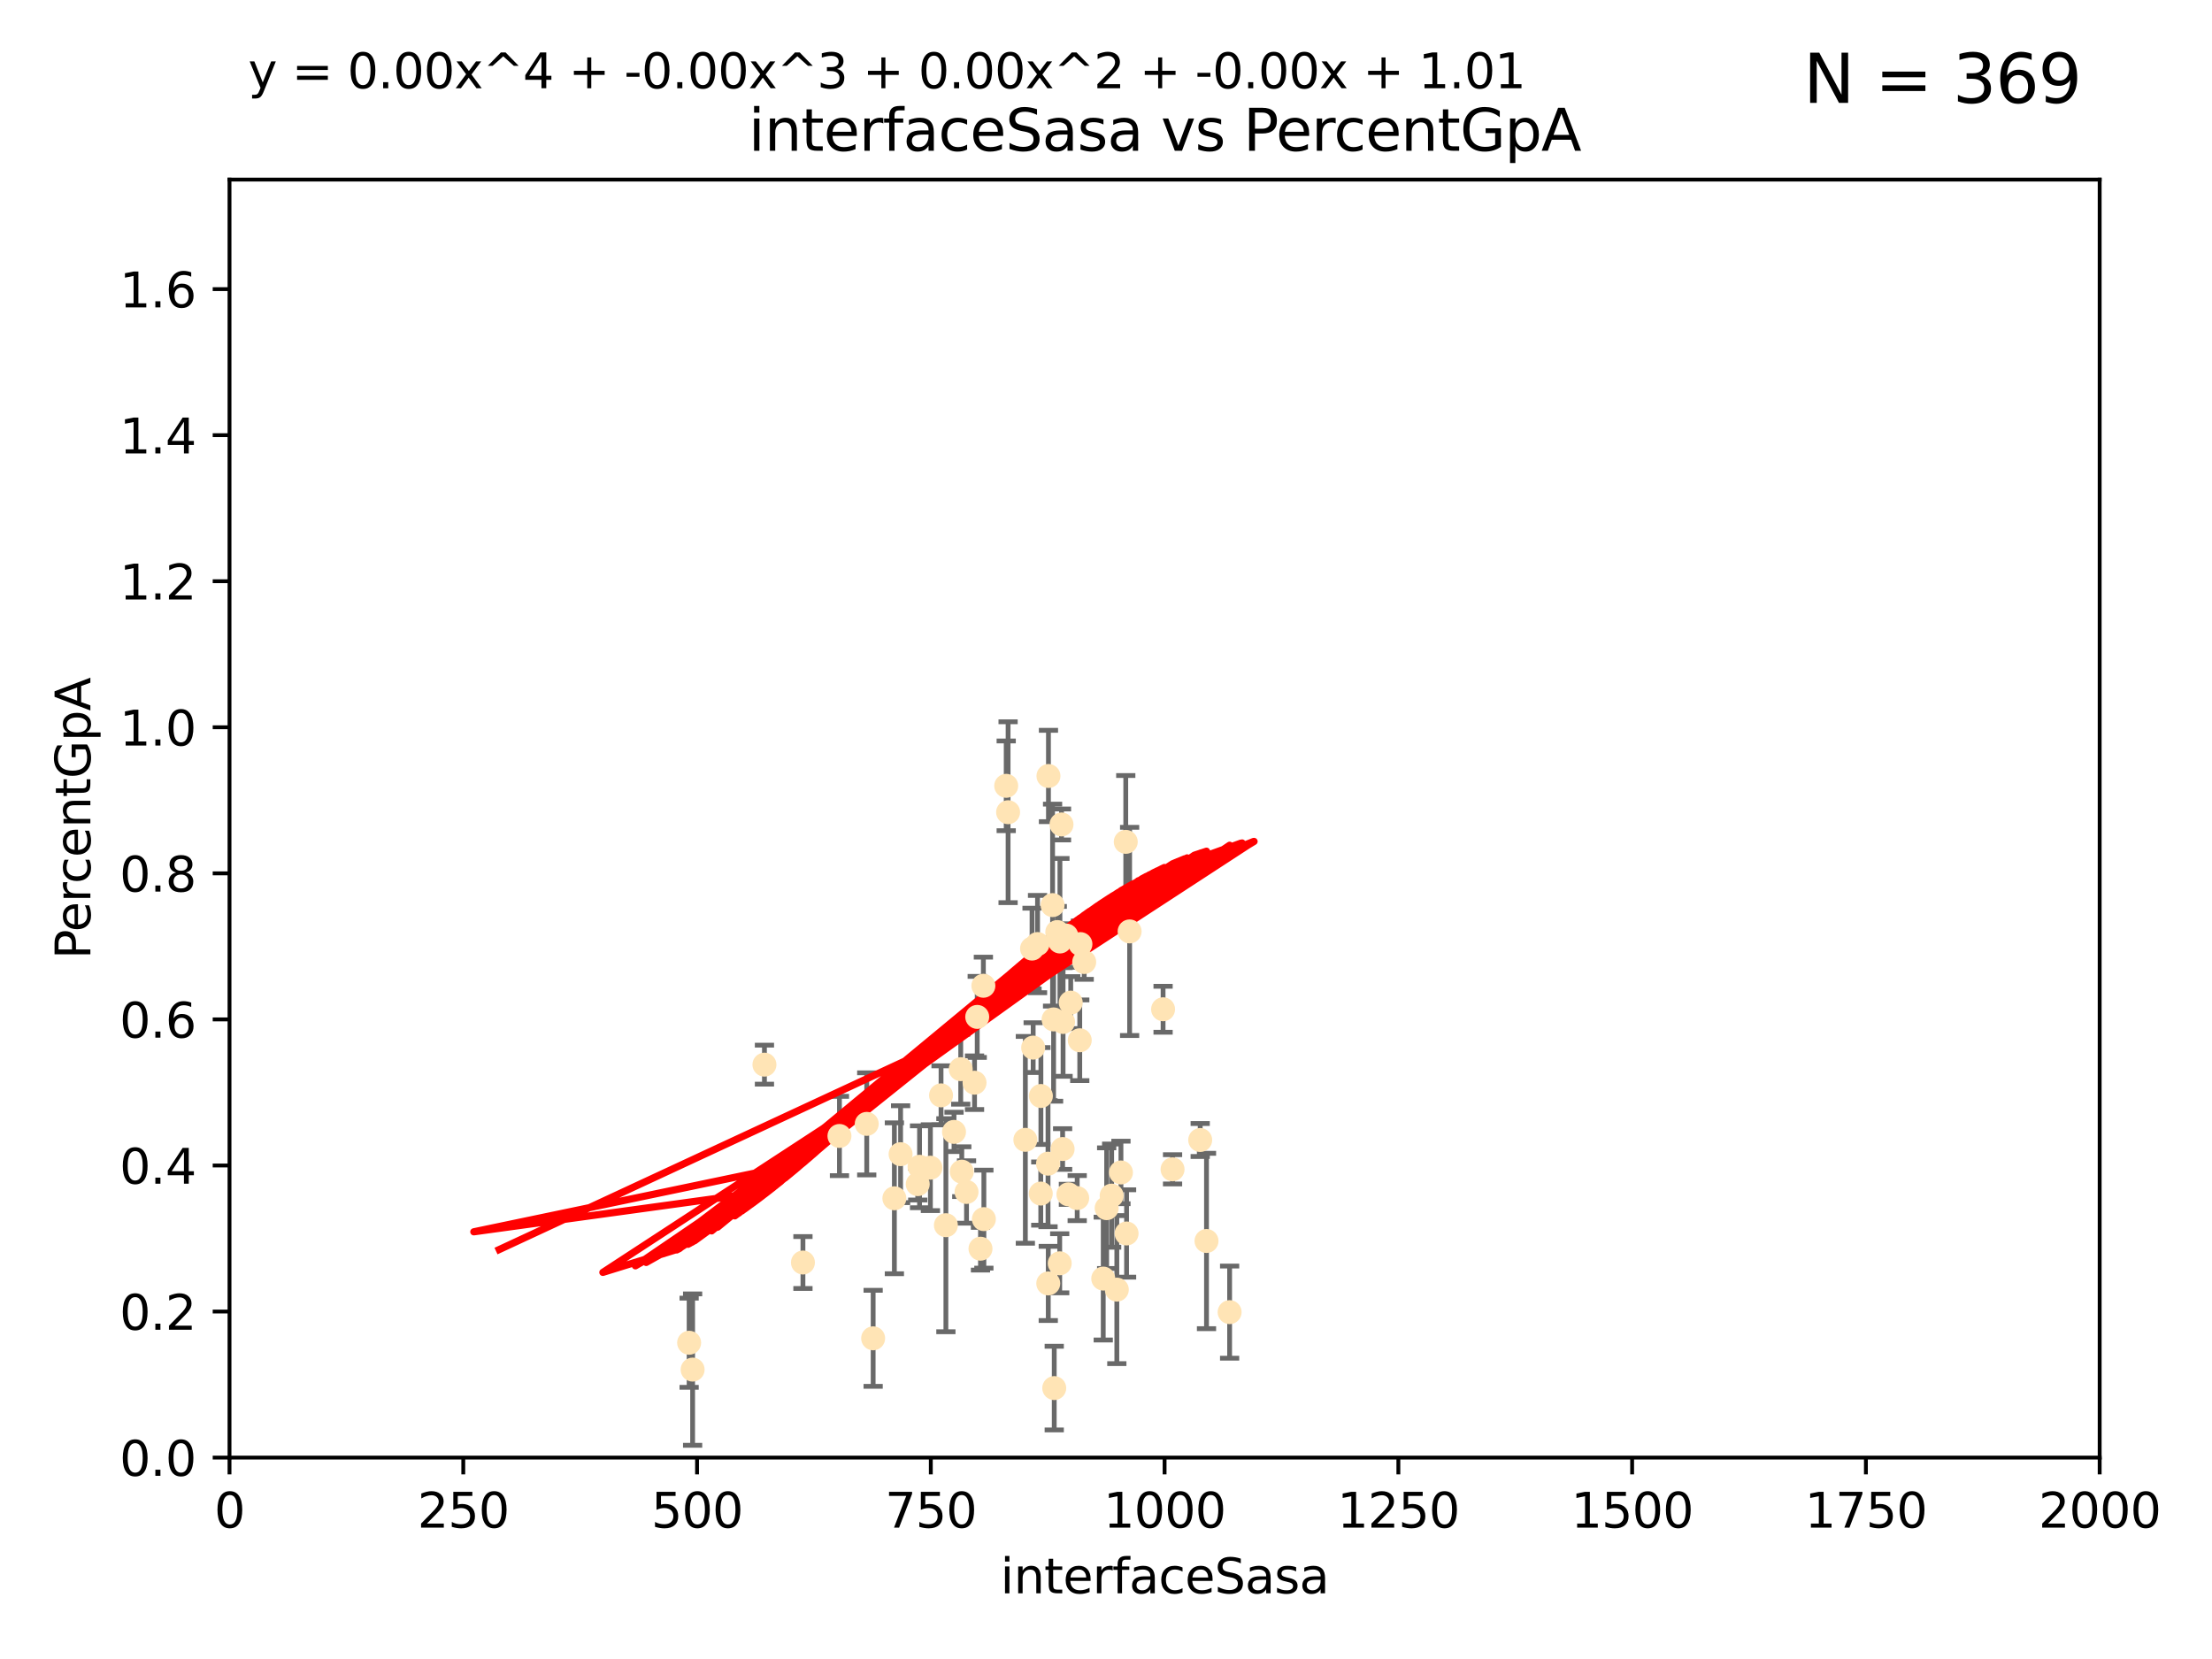 <?xml version="1.0" encoding="utf-8" standalone="no"?>
<!DOCTYPE svg PUBLIC "-//W3C//DTD SVG 1.1//EN"
  "http://www.w3.org/Graphics/SVG/1.1/DTD/svg11.dtd">
<svg xmlns:xlink="http://www.w3.org/1999/xlink" width="460.8pt" height="345.6pt" viewBox="0 0 460.8 345.6" xmlns="http://www.w3.org/2000/svg" version="1.1">
 <defs>
  <style type="text/css">*{stroke-linejoin: round; stroke-linecap: butt}</style>
 </defs>
 <g id="figure_1">
  <g id="patch_1">
   <path d="M 0 345.6 
L 460.8 345.6 
L 460.8 0 
L 0 0 
z
" style="fill: #ffffff"/>
  </g>
  <g id="axes_1">
   <g id="patch_2">
    <path d="M 47.81 303.64 
L 437.4 303.64 
L 437.4 37.411 
L 47.81 37.411 
z
" style="fill: #ffffff"/>
   </g>
   <g id="PathCollection_1">
    <defs>
     <path id="mffa7ca5fa1" d="M 0 1.118 
C 0.297 1.118 0.581 1 0.791 0.791 
C 1 0.581 1.118 0.297 1.118 0 
C 1.118 -0.297 1 -0.581 0.791 -0.791 
C 0.581 -1 0.297 -1.118 0 -1.118 
C -0.297 -1.118 -0.581 -1 -0.791 -0.791 
C -1 -0.581 -1.118 -0.297 -1.118 0 
C -1.118 0.297 -1 0.581 -0.791 0.791 
C -0.581 1 -0.297 1.118 0 1.118 
z
" style="stroke: #ffe4b5"/>
    </defs>
    <g clip-path="url(#p982285cb06)">
     <use xlink:href="#mffa7ca5fa1" x="225.86" y="200.406" style="fill: #ffe4b5; stroke: #ffe4b5"/>
     <use xlink:href="#mffa7ca5fa1" x="218.413" y="161.653" style="fill: #ffe4b5; stroke: #ffe4b5"/>
     <use xlink:href="#mffa7ca5fa1" x="220.25" y="194.165" style="fill: #ffe4b5; stroke: #ffe4b5"/>
     <use xlink:href="#mffa7ca5fa1" x="191.559" y="243.061" style="fill: #ffe4b5; stroke: #ffe4b5"/>
     <use xlink:href="#mffa7ca5fa1" x="219.271" y="188.55" style="fill: #ffe4b5; stroke: #ffe4b5"/>
     <use xlink:href="#mffa7ca5fa1" x="209.611" y="163.702" style="fill: #ffe4b5; stroke: #ffe4b5"/>
     <use xlink:href="#mffa7ca5fa1" x="215.229" y="218.238" style="fill: #ffe4b5; stroke: #ffe4b5"/>
     <use xlink:href="#mffa7ca5fa1" x="242.291" y="210.247" style="fill: #ffe4b5; stroke: #ffe4b5"/>
     <use xlink:href="#mffa7ca5fa1" x="204.856" y="205.351" style="fill: #ffe4b5; stroke: #ffe4b5"/>
     <use xlink:href="#mffa7ca5fa1" x="250.023" y="237.484" style="fill: #ffe4b5; stroke: #ffe4b5"/>
     <use xlink:href="#mffa7ca5fa1" x="221.363" y="239.364" style="fill: #ffe4b5; stroke: #ffe4b5"/>
     <use xlink:href="#mffa7ca5fa1" x="224.401" y="249.587" style="fill: #ffe4b5; stroke: #ffe4b5"/>
     <use xlink:href="#mffa7ca5fa1" x="244.265" y="243.591" style="fill: #ffe4b5; stroke: #ffe4b5"/>
     <use xlink:href="#mffa7ca5fa1" x="225.073" y="196.674" style="fill: #ffe4b5; stroke: #ffe4b5"/>
     <use xlink:href="#mffa7ca5fa1" x="224.933" y="216.706" style="fill: #ffe4b5; stroke: #ffe4b5"/>
     <use xlink:href="#mffa7ca5fa1" x="191.181" y="246.679" style="fill: #ffe4b5; stroke: #ffe4b5"/>
     <use xlink:href="#mffa7ca5fa1" x="203.574" y="211.84" style="fill: #ffe4b5; stroke: #ffe4b5"/>
     <use xlink:href="#mffa7ca5fa1" x="221.458" y="212.895" style="fill: #ffe4b5; stroke: #ffe4b5"/>
     <use xlink:href="#mffa7ca5fa1" x="214.993" y="197.606" style="fill: #ffe4b5; stroke: #ffe4b5"/>
     <use xlink:href="#mffa7ca5fa1" x="220.802" y="196.13" style="fill: #ffe4b5; stroke: #ffe4b5"/>
     <use xlink:href="#mffa7ca5fa1" x="223.053" y="208.86" style="fill: #ffe4b5; stroke: #ffe4b5"/>
     <use xlink:href="#mffa7ca5fa1" x="220.759" y="263.169" style="fill: #ffe4b5; stroke: #ffe4b5"/>
     <use xlink:href="#mffa7ca5fa1" x="222.57" y="248.802" style="fill: #ffe4b5; stroke: #ffe4b5"/>
     <use xlink:href="#mffa7ca5fa1" x="196.037" y="228.185" style="fill: #ffe4b5; stroke: #ffe4b5"/>
     <use xlink:href="#mffa7ca5fa1" x="235.322" y="194.031" style="fill: #ffe4b5; stroke: #ffe4b5"/>
     <use xlink:href="#mffa7ca5fa1" x="218.374" y="267.362" style="fill: #ffe4b5; stroke: #ffe4b5"/>
     <use xlink:href="#mffa7ca5fa1" x="229.826" y="266.352" style="fill: #ffe4b5; stroke: #ffe4b5"/>
     <use xlink:href="#mffa7ca5fa1" x="198.739" y="235.794" style="fill: #ffe4b5; stroke: #ffe4b5"/>
     <use xlink:href="#mffa7ca5fa1" x="200.356" y="244.081" style="fill: #ffe4b5; stroke: #ffe4b5"/>
     <use xlink:href="#mffa7ca5fa1" x="251.336" y="258.519" style="fill: #ffe4b5; stroke: #ffe4b5"/>
     <use xlink:href="#mffa7ca5fa1" x="201.345" y="248.307" style="fill: #ffe4b5; stroke: #ffe4b5"/>
     <use xlink:href="#mffa7ca5fa1" x="231.58" y="249.069" style="fill: #ffe4b5; stroke: #ffe4b5"/>
     <use xlink:href="#mffa7ca5fa1" x="216.838" y="228.316" style="fill: #ffe4b5; stroke: #ffe4b5"/>
     <use xlink:href="#mffa7ca5fa1" x="216.812" y="248.643" style="fill: #ffe4b5; stroke: #ffe4b5"/>
     <use xlink:href="#mffa7ca5fa1" x="233.514" y="244.243" style="fill: #ffe4b5; stroke: #ffe4b5"/>
     <use xlink:href="#mffa7ca5fa1" x="204.254" y="260.129" style="fill: #ffe4b5; stroke: #ffe4b5"/>
     <use xlink:href="#mffa7ca5fa1" x="174.873" y="236.643" style="fill: #ffe4b5; stroke: #ffe4b5"/>
     <use xlink:href="#mffa7ca5fa1" x="197.046" y="255.231" style="fill: #ffe4b5; stroke: #ffe4b5"/>
     <use xlink:href="#mffa7ca5fa1" x="204.959" y="253.967" style="fill: #ffe4b5; stroke: #ffe4b5"/>
     <use xlink:href="#mffa7ca5fa1" x="186.315" y="249.626" style="fill: #ffe4b5; stroke: #ffe4b5"/>
     <use xlink:href="#mffa7ca5fa1" x="200.138" y="222.728" style="fill: #ffe4b5; stroke: #ffe4b5"/>
     <use xlink:href="#mffa7ca5fa1" x="180.557" y="234.123" style="fill: #ffe4b5; stroke: #ffe4b5"/>
     <use xlink:href="#mffa7ca5fa1" x="213.6" y="237.449" style="fill: #ffe4b5; stroke: #ffe4b5"/>
     <use xlink:href="#mffa7ca5fa1" x="230.537" y="251.681" style="fill: #ffe4b5; stroke: #ffe4b5"/>
     <use xlink:href="#mffa7ca5fa1" x="232.655" y="268.65" style="fill: #ffe4b5; stroke: #ffe4b5"/>
     <use xlink:href="#mffa7ca5fa1" x="219.617" y="289.164" style="fill: #ffe4b5; stroke: #ffe4b5"/>
     <use xlink:href="#mffa7ca5fa1" x="210.004" y="169.199" style="fill: #ffe4b5; stroke: #ffe4b5"/>
     <use xlink:href="#mffa7ca5fa1" x="159.248" y="221.785" style="fill: #ffe4b5; stroke: #ffe4b5"/>
     <use xlink:href="#mffa7ca5fa1" x="203.015" y="225.548" style="fill: #ffe4b5; stroke: #ffe4b5"/>
     <use xlink:href="#mffa7ca5fa1" x="222.128" y="194.9" style="fill: #ffe4b5; stroke: #ffe4b5"/>
     <use xlink:href="#mffa7ca5fa1" x="234.687" y="256.956" style="fill: #ffe4b5; stroke: #ffe4b5"/>
     <use xlink:href="#mffa7ca5fa1" x="234.517" y="175.373" style="fill: #ffe4b5; stroke: #ffe4b5"/>
     <use xlink:href="#mffa7ca5fa1" x="218.322" y="242.416" style="fill: #ffe4b5; stroke: #ffe4b5"/>
     <use xlink:href="#mffa7ca5fa1" x="219.479" y="212.364" style="fill: #ffe4b5; stroke: #ffe4b5"/>
     <use xlink:href="#mffa7ca5fa1" x="143.558" y="279.718" style="fill: #ffe4b5; stroke: #ffe4b5"/>
     <use xlink:href="#mffa7ca5fa1" x="181.893" y="278.795" style="fill: #ffe4b5; stroke: #ffe4b5"/>
     <use xlink:href="#mffa7ca5fa1" x="167.268" y="263.005" style="fill: #ffe4b5; stroke: #ffe4b5"/>
     <use xlink:href="#mffa7ca5fa1" x="144.286" y="285.313" style="fill: #ffe4b5; stroke: #ffe4b5"/>
     <use xlink:href="#mffa7ca5fa1" x="221.131" y="171.748" style="fill: #ffe4b5; stroke: #ffe4b5"/>
     <use xlink:href="#mffa7ca5fa1" x="193.822" y="243.251" style="fill: #ffe4b5; stroke: #ffe4b5"/>
     <use xlink:href="#mffa7ca5fa1" x="256.153" y="273.341" style="fill: #ffe4b5; stroke: #ffe4b5"/>
     <use xlink:href="#mffa7ca5fa1" x="216.138" y="196.663" style="fill: #ffe4b5; stroke: #ffe4b5"/>
     <use xlink:href="#mffa7ca5fa1" x="187.61" y="240.435" style="fill: #ffe4b5; stroke: #ffe4b5"/>
    </g>
   </g>
   <g id="matplotlib.axis_1">
    <g id="xtick_1">
     <g id="line2d_1">
      <defs>
       <path id="ma582cea633" d="M 0 0 
L 0 3.5 
" style="stroke: #000000; stroke-width: 0.8"/>
      </defs>
      <g>
       <use xlink:href="#ma582cea633" x="47.81" y="303.64" style="stroke: #000000; stroke-width: 0.8"/>
      </g>
     </g>
     <g id="text_1">
      <!-- 0 -->
      <g transform="translate(44.629 318.238)scale(0.1 -0.1)">
       <defs>
        <path id="DejaVuSans-30" d="M 2034 4250 
Q 1547 4250 1301 3770 
Q 1056 3291 1056 2328 
Q 1056 1369 1301 889 
Q 1547 409 2034 409 
Q 2525 409 2770 889 
Q 3016 1369 3016 2328 
Q 3016 3291 2770 3770 
Q 2525 4250 2034 4250 
z
M 2034 4750 
Q 2819 4750 3233 4129 
Q 3647 3509 3647 2328 
Q 3647 1150 3233 529 
Q 2819 -91 2034 -91 
Q 1250 -91 836 529 
Q 422 1150 422 2328 
Q 422 3509 836 4129 
Q 1250 4750 2034 4750 
z
" transform="scale(0.016)"/>
       </defs>
       <use xlink:href="#DejaVuSans-30"/>
      </g>
     </g>
    </g>
    <g id="xtick_2">
     <g id="line2d_2">
      <g>
       <use xlink:href="#ma582cea633" x="96.509" y="303.64" style="stroke: #000000; stroke-width: 0.8"/>
      </g>
     </g>
     <g id="text_2">
      <!-- 250 -->
      <g transform="translate(86.965 318.238)scale(0.1 -0.1)">
       <defs>
        <path id="DejaVuSans-32" d="M 1228 531 
L 3431 531 
L 3431 0 
L 469 0 
L 469 531 
Q 828 903 1448 1529 
Q 2069 2156 2228 2338 
Q 2531 2678 2651 2914 
Q 2772 3150 2772 3378 
Q 2772 3750 2511 3984 
Q 2250 4219 1831 4219 
Q 1534 4219 1204 4116 
Q 875 4013 500 3803 
L 500 4441 
Q 881 4594 1212 4672 
Q 1544 4750 1819 4750 
Q 2544 4750 2975 4387 
Q 3406 4025 3406 3419 
Q 3406 3131 3298 2873 
Q 3191 2616 2906 2266 
Q 2828 2175 2409 1742 
Q 1991 1309 1228 531 
z
" transform="scale(0.016)"/>
        <path id="DejaVuSans-35" d="M 691 4666 
L 3169 4666 
L 3169 4134 
L 1269 4134 
L 1269 2991 
Q 1406 3038 1543 3061 
Q 1681 3084 1819 3084 
Q 2600 3084 3056 2656 
Q 3513 2228 3513 1497 
Q 3513 744 3044 326 
Q 2575 -91 1722 -91 
Q 1428 -91 1123 -41 
Q 819 9 494 109 
L 494 744 
Q 775 591 1075 516 
Q 1375 441 1709 441 
Q 2250 441 2565 725 
Q 2881 1009 2881 1497 
Q 2881 1984 2565 2268 
Q 2250 2553 1709 2553 
Q 1456 2553 1204 2497 
Q 953 2441 691 2322 
L 691 4666 
z
" transform="scale(0.016)"/>
       </defs>
       <use xlink:href="#DejaVuSans-32"/>
       <use xlink:href="#DejaVuSans-35" x="63.623"/>
       <use xlink:href="#DejaVuSans-30" x="127.246"/>
      </g>
     </g>
    </g>
    <g id="xtick_3">
     <g id="line2d_3">
      <g>
       <use xlink:href="#ma582cea633" x="145.208" y="303.64" style="stroke: #000000; stroke-width: 0.8"/>
      </g>
     </g>
     <g id="text_3">
      <!-- 500 -->
      <g transform="translate(135.664 318.238)scale(0.1 -0.1)">
       <use xlink:href="#DejaVuSans-35"/>
       <use xlink:href="#DejaVuSans-30" x="63.623"/>
       <use xlink:href="#DejaVuSans-30" x="127.246"/>
      </g>
     </g>
    </g>
    <g id="xtick_4">
     <g id="line2d_4">
      <g>
       <use xlink:href="#ma582cea633" x="193.906" y="303.64" style="stroke: #000000; stroke-width: 0.8"/>
      </g>
     </g>
     <g id="text_4">
      <!-- 750 -->
      <g transform="translate(184.363 318.238)scale(0.1 -0.1)">
       <defs>
        <path id="DejaVuSans-37" d="M 525 4666 
L 3525 4666 
L 3525 4397 
L 1831 0 
L 1172 0 
L 2766 4134 
L 525 4134 
L 525 4666 
z
" transform="scale(0.016)"/>
       </defs>
       <use xlink:href="#DejaVuSans-37"/>
       <use xlink:href="#DejaVuSans-35" x="63.623"/>
       <use xlink:href="#DejaVuSans-30" x="127.246"/>
      </g>
     </g>
    </g>
    <g id="xtick_5">
     <g id="line2d_5">
      <g>
       <use xlink:href="#ma582cea633" x="242.605" y="303.64" style="stroke: #000000; stroke-width: 0.8"/>
      </g>
     </g>
     <g id="text_5">
      <!-- 1000 -->
      <g transform="translate(229.88 318.238)scale(0.1 -0.1)">
       <defs>
        <path id="DejaVuSans-31" d="M 794 531 
L 1825 531 
L 1825 4091 
L 703 3866 
L 703 4441 
L 1819 4666 
L 2450 4666 
L 2450 531 
L 3481 531 
L 3481 0 
L 794 0 
L 794 531 
z
" transform="scale(0.016)"/>
       </defs>
       <use xlink:href="#DejaVuSans-31"/>
       <use xlink:href="#DejaVuSans-30" x="63.623"/>
       <use xlink:href="#DejaVuSans-30" x="127.246"/>
       <use xlink:href="#DejaVuSans-30" x="190.869"/>
      </g>
     </g>
    </g>
    <g id="xtick_6">
     <g id="line2d_6">
      <g>
       <use xlink:href="#ma582cea633" x="291.304" y="303.64" style="stroke: #000000; stroke-width: 0.8"/>
      </g>
     </g>
     <g id="text_6">
      <!-- 1250 -->
      <g transform="translate(278.579 318.238)scale(0.1 -0.1)">
       <use xlink:href="#DejaVuSans-31"/>
       <use xlink:href="#DejaVuSans-32" x="63.623"/>
       <use xlink:href="#DejaVuSans-35" x="127.246"/>
       <use xlink:href="#DejaVuSans-30" x="190.869"/>
      </g>
     </g>
    </g>
    <g id="xtick_7">
     <g id="line2d_7">
      <g>
       <use xlink:href="#ma582cea633" x="340.002" y="303.64" style="stroke: #000000; stroke-width: 0.8"/>
      </g>
     </g>
     <g id="text_7">
      <!-- 1500 -->
      <g transform="translate(327.277 318.238)scale(0.1 -0.1)">
       <use xlink:href="#DejaVuSans-31"/>
       <use xlink:href="#DejaVuSans-35" x="63.623"/>
       <use xlink:href="#DejaVuSans-30" x="127.246"/>
       <use xlink:href="#DejaVuSans-30" x="190.869"/>
      </g>
     </g>
    </g>
    <g id="xtick_8">
     <g id="line2d_8">
      <g>
       <use xlink:href="#ma582cea633" x="388.701" y="303.64" style="stroke: #000000; stroke-width: 0.8"/>
      </g>
     </g>
     <g id="text_8">
      <!-- 1750 -->
      <g transform="translate(375.976 318.238)scale(0.1 -0.1)">
       <use xlink:href="#DejaVuSans-31"/>
       <use xlink:href="#DejaVuSans-37" x="63.623"/>
       <use xlink:href="#DejaVuSans-35" x="127.246"/>
       <use xlink:href="#DejaVuSans-30" x="190.869"/>
      </g>
     </g>
    </g>
    <g id="xtick_9">
     <g id="line2d_9">
      <g>
       <use xlink:href="#ma582cea633" x="437.4" y="303.64" style="stroke: #000000; stroke-width: 0.8"/>
      </g>
     </g>
     <g id="text_9">
      <!-- 2000 -->
      <g transform="translate(424.675 318.238)scale(0.1 -0.1)">
       <use xlink:href="#DejaVuSans-32"/>
       <use xlink:href="#DejaVuSans-30" x="63.623"/>
       <use xlink:href="#DejaVuSans-30" x="127.246"/>
       <use xlink:href="#DejaVuSans-30" x="190.869"/>
      </g>
     </g>
    </g>
    <g id="text_10">
     <!-- interfaceSasa -->
     <g transform="translate(208.398 331.917)scale(0.1 -0.1)">
      <defs>
       <path id="DejaVuSans-69" d="M 603 3500 
L 1178 3500 
L 1178 0 
L 603 0 
L 603 3500 
z
M 603 4863 
L 1178 4863 
L 1178 4134 
L 603 4134 
L 603 4863 
z
" transform="scale(0.016)"/>
       <path id="DejaVuSans-6e" d="M 3513 2113 
L 3513 0 
L 2938 0 
L 2938 2094 
Q 2938 2591 2744 2837 
Q 2550 3084 2163 3084 
Q 1697 3084 1428 2787 
Q 1159 2491 1159 1978 
L 1159 0 
L 581 0 
L 581 3500 
L 1159 3500 
L 1159 2956 
Q 1366 3272 1645 3428 
Q 1925 3584 2291 3584 
Q 2894 3584 3203 3211 
Q 3513 2838 3513 2113 
z
" transform="scale(0.016)"/>
       <path id="DejaVuSans-74" d="M 1172 4494 
L 1172 3500 
L 2356 3500 
L 2356 3053 
L 1172 3053 
L 1172 1153 
Q 1172 725 1289 603 
Q 1406 481 1766 481 
L 2356 481 
L 2356 0 
L 1766 0 
Q 1100 0 847 248 
Q 594 497 594 1153 
L 594 3053 
L 172 3053 
L 172 3500 
L 594 3500 
L 594 4494 
L 1172 4494 
z
" transform="scale(0.016)"/>
       <path id="DejaVuSans-65" d="M 3597 1894 
L 3597 1613 
L 953 1613 
Q 991 1019 1311 708 
Q 1631 397 2203 397 
Q 2534 397 2845 478 
Q 3156 559 3463 722 
L 3463 178 
Q 3153 47 2828 -22 
Q 2503 -91 2169 -91 
Q 1331 -91 842 396 
Q 353 884 353 1716 
Q 353 2575 817 3079 
Q 1281 3584 2069 3584 
Q 2775 3584 3186 3129 
Q 3597 2675 3597 1894 
z
M 3022 2063 
Q 3016 2534 2758 2815 
Q 2500 3097 2075 3097 
Q 1594 3097 1305 2825 
Q 1016 2553 972 2059 
L 3022 2063 
z
" transform="scale(0.016)"/>
       <path id="DejaVuSans-72" d="M 2631 2963 
Q 2534 3019 2420 3045 
Q 2306 3072 2169 3072 
Q 1681 3072 1420 2755 
Q 1159 2438 1159 1844 
L 1159 0 
L 581 0 
L 581 3500 
L 1159 3500 
L 1159 2956 
Q 1341 3275 1631 3429 
Q 1922 3584 2338 3584 
Q 2397 3584 2469 3576 
Q 2541 3569 2628 3553 
L 2631 2963 
z
" transform="scale(0.016)"/>
       <path id="DejaVuSans-66" d="M 2375 4863 
L 2375 4384 
L 1825 4384 
Q 1516 4384 1395 4259 
Q 1275 4134 1275 3809 
L 1275 3500 
L 2222 3500 
L 2222 3053 
L 1275 3053 
L 1275 0 
L 697 0 
L 697 3053 
L 147 3053 
L 147 3500 
L 697 3500 
L 697 3744 
Q 697 4328 969 4595 
Q 1241 4863 1831 4863 
L 2375 4863 
z
" transform="scale(0.016)"/>
       <path id="DejaVuSans-61" d="M 2194 1759 
Q 1497 1759 1228 1600 
Q 959 1441 959 1056 
Q 959 750 1161 570 
Q 1363 391 1709 391 
Q 2188 391 2477 730 
Q 2766 1069 2766 1631 
L 2766 1759 
L 2194 1759 
z
M 3341 1997 
L 3341 0 
L 2766 0 
L 2766 531 
Q 2569 213 2275 61 
Q 1981 -91 1556 -91 
Q 1019 -91 701 211 
Q 384 513 384 1019 
Q 384 1609 779 1909 
Q 1175 2209 1959 2209 
L 2766 2209 
L 2766 2266 
Q 2766 2663 2505 2880 
Q 2244 3097 1772 3097 
Q 1472 3097 1187 3025 
Q 903 2953 641 2809 
L 641 3341 
Q 956 3463 1253 3523 
Q 1550 3584 1831 3584 
Q 2591 3584 2966 3190 
Q 3341 2797 3341 1997 
z
" transform="scale(0.016)"/>
       <path id="DejaVuSans-63" d="M 3122 3366 
L 3122 2828 
Q 2878 2963 2633 3030 
Q 2388 3097 2138 3097 
Q 1578 3097 1268 2742 
Q 959 2388 959 1747 
Q 959 1106 1268 751 
Q 1578 397 2138 397 
Q 2388 397 2633 464 
Q 2878 531 3122 666 
L 3122 134 
Q 2881 22 2623 -34 
Q 2366 -91 2075 -91 
Q 1284 -91 818 406 
Q 353 903 353 1747 
Q 353 2603 823 3093 
Q 1294 3584 2113 3584 
Q 2378 3584 2631 3529 
Q 2884 3475 3122 3366 
z
" transform="scale(0.016)"/>
       <path id="DejaVuSans-53" d="M 3425 4513 
L 3425 3897 
Q 3066 4069 2747 4153 
Q 2428 4238 2131 4238 
Q 1616 4238 1336 4038 
Q 1056 3838 1056 3469 
Q 1056 3159 1242 3001 
Q 1428 2844 1947 2747 
L 2328 2669 
Q 3034 2534 3370 2195 
Q 3706 1856 3706 1288 
Q 3706 609 3251 259 
Q 2797 -91 1919 -91 
Q 1588 -91 1214 -16 
Q 841 59 441 206 
L 441 856 
Q 825 641 1194 531 
Q 1563 422 1919 422 
Q 2459 422 2753 634 
Q 3047 847 3047 1241 
Q 3047 1584 2836 1778 
Q 2625 1972 2144 2069 
L 1759 2144 
Q 1053 2284 737 2584 
Q 422 2884 422 3419 
Q 422 4038 858 4394 
Q 1294 4750 2059 4750 
Q 2388 4750 2728 4690 
Q 3069 4631 3425 4513 
z
" transform="scale(0.016)"/>
       <path id="DejaVuSans-73" d="M 2834 3397 
L 2834 2853 
Q 2591 2978 2328 3040 
Q 2066 3103 1784 3103 
Q 1356 3103 1142 2972 
Q 928 2841 928 2578 
Q 928 2378 1081 2264 
Q 1234 2150 1697 2047 
L 1894 2003 
Q 2506 1872 2764 1633 
Q 3022 1394 3022 966 
Q 3022 478 2636 193 
Q 2250 -91 1575 -91 
Q 1294 -91 989 -36 
Q 684 19 347 128 
L 347 722 
Q 666 556 975 473 
Q 1284 391 1588 391 
Q 1994 391 2212 530 
Q 2431 669 2431 922 
Q 2431 1156 2273 1281 
Q 2116 1406 1581 1522 
L 1381 1569 
Q 847 1681 609 1914 
Q 372 2147 372 2553 
Q 372 3047 722 3315 
Q 1072 3584 1716 3584 
Q 2034 3584 2315 3537 
Q 2597 3491 2834 3397 
z
" transform="scale(0.016)"/>
      </defs>
      <use xlink:href="#DejaVuSans-69"/>
      <use xlink:href="#DejaVuSans-6e" x="27.783"/>
      <use xlink:href="#DejaVuSans-74" x="91.162"/>
      <use xlink:href="#DejaVuSans-65" x="130.371"/>
      <use xlink:href="#DejaVuSans-72" x="191.895"/>
      <use xlink:href="#DejaVuSans-66" x="233.008"/>
      <use xlink:href="#DejaVuSans-61" x="268.213"/>
      <use xlink:href="#DejaVuSans-63" x="329.492"/>
      <use xlink:href="#DejaVuSans-65" x="384.473"/>
      <use xlink:href="#DejaVuSans-53" x="445.996"/>
      <use xlink:href="#DejaVuSans-61" x="509.473"/>
      <use xlink:href="#DejaVuSans-73" x="570.752"/>
      <use xlink:href="#DejaVuSans-61" x="622.852"/>
     </g>
    </g>
   </g>
   <g id="matplotlib.axis_2">
    <g id="ytick_1">
     <g id="line2d_10">
      <defs>
       <path id="m70fcfdfe11" d="M 0 0 
L -3.5 0 
" style="stroke: #000000; stroke-width: 0.8"/>
      </defs>
      <g>
       <use xlink:href="#m70fcfdfe11" x="47.81" y="303.64" style="stroke: #000000; stroke-width: 0.8"/>
      </g>
     </g>
     <g id="text_11">
      <!-- 0.0 -->
      <g transform="translate(24.907 307.439)scale(0.1 -0.1)">
       <defs>
        <path id="DejaVuSans-2e" d="M 684 794 
L 1344 794 
L 1344 0 
L 684 0 
L 684 794 
z
" transform="scale(0.016)"/>
       </defs>
       <use xlink:href="#DejaVuSans-30"/>
       <use xlink:href="#DejaVuSans-2e" x="63.623"/>
       <use xlink:href="#DejaVuSans-30" x="95.41"/>
      </g>
     </g>
    </g>
    <g id="ytick_2">
     <g id="line2d_11">
      <g>
       <use xlink:href="#m70fcfdfe11" x="47.81" y="273.214" style="stroke: #000000; stroke-width: 0.8"/>
      </g>
     </g>
     <g id="text_12">
      <!-- 0.2 -->
      <g transform="translate(24.907 277.013)scale(0.1 -0.1)">
       <use xlink:href="#DejaVuSans-30"/>
       <use xlink:href="#DejaVuSans-2e" x="63.623"/>
       <use xlink:href="#DejaVuSans-32" x="95.41"/>
      </g>
     </g>
    </g>
    <g id="ytick_3">
     <g id="line2d_12">
      <g>
       <use xlink:href="#m70fcfdfe11" x="47.81" y="242.788" style="stroke: #000000; stroke-width: 0.8"/>
      </g>
     </g>
     <g id="text_13">
      <!-- 0.4 -->
      <g transform="translate(24.907 246.587)scale(0.1 -0.1)">
       <defs>
        <path id="DejaVuSans-34" d="M 2419 4116 
L 825 1625 
L 2419 1625 
L 2419 4116 
z
M 2253 4666 
L 3047 4666 
L 3047 1625 
L 3713 1625 
L 3713 1100 
L 3047 1100 
L 3047 0 
L 2419 0 
L 2419 1100 
L 313 1100 
L 313 1709 
L 2253 4666 
z
" transform="scale(0.016)"/>
       </defs>
       <use xlink:href="#DejaVuSans-30"/>
       <use xlink:href="#DejaVuSans-2e" x="63.623"/>
       <use xlink:href="#DejaVuSans-34" x="95.41"/>
      </g>
     </g>
    </g>
    <g id="ytick_4">
     <g id="line2d_13">
      <g>
       <use xlink:href="#m70fcfdfe11" x="47.81" y="212.362" style="stroke: #000000; stroke-width: 0.8"/>
      </g>
     </g>
     <g id="text_14">
      <!-- 0.6 -->
      <g transform="translate(24.907 216.161)scale(0.1 -0.1)">
       <defs>
        <path id="DejaVuSans-36" d="M 2113 2584 
Q 1688 2584 1439 2293 
Q 1191 2003 1191 1497 
Q 1191 994 1439 701 
Q 1688 409 2113 409 
Q 2538 409 2786 701 
Q 3034 994 3034 1497 
Q 3034 2003 2786 2293 
Q 2538 2584 2113 2584 
z
M 3366 4563 
L 3366 3988 
Q 3128 4100 2886 4159 
Q 2644 4219 2406 4219 
Q 1781 4219 1451 3797 
Q 1122 3375 1075 2522 
Q 1259 2794 1537 2939 
Q 1816 3084 2150 3084 
Q 2853 3084 3261 2657 
Q 3669 2231 3669 1497 
Q 3669 778 3244 343 
Q 2819 -91 2113 -91 
Q 1303 -91 875 529 
Q 447 1150 447 2328 
Q 447 3434 972 4092 
Q 1497 4750 2381 4750 
Q 2619 4750 2861 4703 
Q 3103 4656 3366 4563 
z
" transform="scale(0.016)"/>
       </defs>
       <use xlink:href="#DejaVuSans-30"/>
       <use xlink:href="#DejaVuSans-2e" x="63.623"/>
       <use xlink:href="#DejaVuSans-36" x="95.41"/>
      </g>
     </g>
    </g>
    <g id="ytick_5">
     <g id="line2d_14">
      <g>
       <use xlink:href="#m70fcfdfe11" x="47.81" y="181.935" style="stroke: #000000; stroke-width: 0.8"/>
      </g>
     </g>
     <g id="text_15">
      <!-- 0.8 -->
      <g transform="translate(24.907 185.735)scale(0.1 -0.1)">
       <defs>
        <path id="DejaVuSans-38" d="M 2034 2216 
Q 1584 2216 1326 1975 
Q 1069 1734 1069 1313 
Q 1069 891 1326 650 
Q 1584 409 2034 409 
Q 2484 409 2743 651 
Q 3003 894 3003 1313 
Q 3003 1734 2745 1975 
Q 2488 2216 2034 2216 
z
M 1403 2484 
Q 997 2584 770 2862 
Q 544 3141 544 3541 
Q 544 4100 942 4425 
Q 1341 4750 2034 4750 
Q 2731 4750 3128 4425 
Q 3525 4100 3525 3541 
Q 3525 3141 3298 2862 
Q 3072 2584 2669 2484 
Q 3125 2378 3379 2068 
Q 3634 1759 3634 1313 
Q 3634 634 3220 271 
Q 2806 -91 2034 -91 
Q 1263 -91 848 271 
Q 434 634 434 1313 
Q 434 1759 690 2068 
Q 947 2378 1403 2484 
z
M 1172 3481 
Q 1172 3119 1398 2916 
Q 1625 2713 2034 2713 
Q 2441 2713 2670 2916 
Q 2900 3119 2900 3481 
Q 2900 3844 2670 4047 
Q 2441 4250 2034 4250 
Q 1625 4250 1398 4047 
Q 1172 3844 1172 3481 
z
" transform="scale(0.016)"/>
       </defs>
       <use xlink:href="#DejaVuSans-30"/>
       <use xlink:href="#DejaVuSans-2e" x="63.623"/>
       <use xlink:href="#DejaVuSans-38" x="95.41"/>
      </g>
     </g>
    </g>
    <g id="ytick_6">
     <g id="line2d_15">
      <g>
       <use xlink:href="#m70fcfdfe11" x="47.81" y="151.509" style="stroke: #000000; stroke-width: 0.8"/>
      </g>
     </g>
     <g id="text_16">
      <!-- 1.0 -->
      <g transform="translate(24.907 155.308)scale(0.1 -0.1)">
       <use xlink:href="#DejaVuSans-31"/>
       <use xlink:href="#DejaVuSans-2e" x="63.623"/>
       <use xlink:href="#DejaVuSans-30" x="95.41"/>
      </g>
     </g>
    </g>
    <g id="ytick_7">
     <g id="line2d_16">
      <g>
       <use xlink:href="#m70fcfdfe11" x="47.81" y="121.083" style="stroke: #000000; stroke-width: 0.8"/>
      </g>
     </g>
     <g id="text_17">
      <!-- 1.2 -->
      <g transform="translate(24.907 124.882)scale(0.1 -0.1)">
       <use xlink:href="#DejaVuSans-31"/>
       <use xlink:href="#DejaVuSans-2e" x="63.623"/>
       <use xlink:href="#DejaVuSans-32" x="95.41"/>
      </g>
     </g>
    </g>
    <g id="ytick_8">
     <g id="line2d_17">
      <g>
       <use xlink:href="#m70fcfdfe11" x="47.81" y="90.657" style="stroke: #000000; stroke-width: 0.8"/>
      </g>
     </g>
     <g id="text_18">
      <!-- 1.4 -->
      <g transform="translate(24.907 94.456)scale(0.1 -0.1)">
       <use xlink:href="#DejaVuSans-31"/>
       <use xlink:href="#DejaVuSans-2e" x="63.623"/>
       <use xlink:href="#DejaVuSans-34" x="95.41"/>
      </g>
     </g>
    </g>
    <g id="ytick_9">
     <g id="line2d_18">
      <g>
       <use xlink:href="#m70fcfdfe11" x="47.81" y="60.231" style="stroke: #000000; stroke-width: 0.8"/>
      </g>
     </g>
     <g id="text_19">
      <!-- 1.6 -->
      <g transform="translate(24.907 64.03)scale(0.1 -0.1)">
       <use xlink:href="#DejaVuSans-31"/>
       <use xlink:href="#DejaVuSans-2e" x="63.623"/>
       <use xlink:href="#DejaVuSans-36" x="95.41"/>
      </g>
     </g>
    </g>
    <g id="text_20">
     <!-- PercentGpA -->
     <g transform="translate(18.827 199.802)rotate(-90)scale(0.1 -0.1)">
      <defs>
       <path id="DejaVuSans-50" d="M 1259 4147 
L 1259 2394 
L 2053 2394 
Q 2494 2394 2734 2622 
Q 2975 2850 2975 3272 
Q 2975 3691 2734 3919 
Q 2494 4147 2053 4147 
L 1259 4147 
z
M 628 4666 
L 2053 4666 
Q 2838 4666 3239 4311 
Q 3641 3956 3641 3272 
Q 3641 2581 3239 2228 
Q 2838 1875 2053 1875 
L 1259 1875 
L 1259 0 
L 628 0 
L 628 4666 
z
" transform="scale(0.016)"/>
       <path id="DejaVuSans-47" d="M 3809 666 
L 3809 1919 
L 2778 1919 
L 2778 2438 
L 4434 2438 
L 4434 434 
Q 4069 175 3628 42 
Q 3188 -91 2688 -91 
Q 1594 -91 976 548 
Q 359 1188 359 2328 
Q 359 3472 976 4111 
Q 1594 4750 2688 4750 
Q 3144 4750 3555 4637 
Q 3966 4525 4313 4306 
L 4313 3634 
Q 3963 3931 3569 4081 
Q 3175 4231 2741 4231 
Q 1884 4231 1454 3753 
Q 1025 3275 1025 2328 
Q 1025 1384 1454 906 
Q 1884 428 2741 428 
Q 3075 428 3337 486 
Q 3600 544 3809 666 
z
" transform="scale(0.016)"/>
       <path id="DejaVuSans-70" d="M 1159 525 
L 1159 -1331 
L 581 -1331 
L 581 3500 
L 1159 3500 
L 1159 2969 
Q 1341 3281 1617 3432 
Q 1894 3584 2278 3584 
Q 2916 3584 3314 3078 
Q 3713 2572 3713 1747 
Q 3713 922 3314 415 
Q 2916 -91 2278 -91 
Q 1894 -91 1617 61 
Q 1341 213 1159 525 
z
M 3116 1747 
Q 3116 2381 2855 2742 
Q 2594 3103 2138 3103 
Q 1681 3103 1420 2742 
Q 1159 2381 1159 1747 
Q 1159 1113 1420 752 
Q 1681 391 2138 391 
Q 2594 391 2855 752 
Q 3116 1113 3116 1747 
z
" transform="scale(0.016)"/>
       <path id="DejaVuSans-41" d="M 2188 4044 
L 1331 1722 
L 3047 1722 
L 2188 4044 
z
M 1831 4666 
L 2547 4666 
L 4325 0 
L 3669 0 
L 3244 1197 
L 1141 1197 
L 716 0 
L 50 0 
L 1831 4666 
z
" transform="scale(0.016)"/>
      </defs>
      <use xlink:href="#DejaVuSans-50"/>
      <use xlink:href="#DejaVuSans-65" x="56.678"/>
      <use xlink:href="#DejaVuSans-72" x="118.201"/>
      <use xlink:href="#DejaVuSans-63" x="157.064"/>
      <use xlink:href="#DejaVuSans-65" x="212.045"/>
      <use xlink:href="#DejaVuSans-6e" x="273.568"/>
      <use xlink:href="#DejaVuSans-74" x="336.947"/>
      <use xlink:href="#DejaVuSans-47" x="376.156"/>
      <use xlink:href="#DejaVuSans-70" x="453.646"/>
      <use xlink:href="#DejaVuSans-41" x="517.123"/>
     </g>
    </g>
   </g>
   <g id="LineCollection_1">
    <path d="M 225.86 204.009 
L 225.86 196.802 
" clip-path="url(#p982285cb06)" style="fill: none; stroke: #696969"/>
    <path d="M 218.413 171.166 
L 218.413 152.139 
" clip-path="url(#p982285cb06)" style="fill: none; stroke: #696969"/>
    <path d="M 220.25 199.505 
L 220.25 188.825 
" clip-path="url(#p982285cb06)" style="fill: none; stroke: #696969"/>
    <path d="M 191.559 251.589 
L 191.559 234.532 
" clip-path="url(#p982285cb06)" style="fill: none; stroke: #696969"/>
    <path d="M 219.271 209.585 
L 219.271 167.515 
" clip-path="url(#p982285cb06)" style="fill: none; stroke: #696969"/>
    <path d="M 209.611 173.048 
L 209.611 154.357 
" clip-path="url(#p982285cb06)" style="fill: none; stroke: #696969"/>
    <path d="M 215.229 223.421 
L 215.229 213.054 
" clip-path="url(#p982285cb06)" style="fill: none; stroke: #696969"/>
    <path d="M 242.291 215.032 
L 242.291 205.463 
" clip-path="url(#p982285cb06)" style="fill: none; stroke: #696969"/>
    <path d="M 204.856 211.31 
L 204.856 199.391 
" clip-path="url(#p982285cb06)" style="fill: none; stroke: #696969"/>
    <path d="M 250.023 240.92 
L 250.023 234.048 
" clip-path="url(#p982285cb06)" style="fill: none; stroke: #696969"/>
    <path d="M 221.363 243.606 
L 221.363 235.121 
" clip-path="url(#p982285cb06)" style="fill: none; stroke: #696969"/>
    <path d="M 224.401 254.283 
L 224.401 244.892 
" clip-path="url(#p982285cb06)" style="fill: none; stroke: #696969"/>
    <path d="M 244.265 246.637 
L 244.265 240.546 
" clip-path="url(#p982285cb06)" style="fill: none; stroke: #696969"/>
    <path d="M 225.073 201.485 
L 225.073 191.863 
" clip-path="url(#p982285cb06)" style="fill: none; stroke: #696969"/>
    <path d="M 224.933 225.111 
L 224.933 208.301 
" clip-path="url(#p982285cb06)" style="fill: none; stroke: #696969"/>
    <path d="M 191.181 249.984 
L 191.181 243.373 
" clip-path="url(#p982285cb06)" style="fill: none; stroke: #696969"/>
    <path d="M 203.574 220.278 
L 203.574 203.401 
" clip-path="url(#p982285cb06)" style="fill: none; stroke: #696969"/>
    <path d="M 221.458 224.215 
L 221.458 201.574 
" clip-path="url(#p982285cb06)" style="fill: none; stroke: #696969"/>
    <path d="M 214.993 206.023 
L 214.993 189.189 
" clip-path="url(#p982285cb06)" style="fill: none; stroke: #696969"/>
    <path d="M 220.802 213.426 
L 220.802 178.835 
" clip-path="url(#p982285cb06)" style="fill: none; stroke: #696969"/>
    <path d="M 223.053 214.272 
L 223.053 203.448 
" clip-path="url(#p982285cb06)" style="fill: none; stroke: #696969"/>
    <path d="M 220.759 269.326 
L 220.759 257.011 
" clip-path="url(#p982285cb06)" style="fill: none; stroke: #696969"/>
    <path d="M 222.57 250.902 
L 222.57 246.701 
" clip-path="url(#p982285cb06)" style="fill: none; stroke: #696969"/>
    <path d="M 196.037 234.339 
L 196.037 222.031 
" clip-path="url(#p982285cb06)" style="fill: none; stroke: #696969"/>
    <path d="M 235.322 215.715 
L 235.322 172.348 
" clip-path="url(#p982285cb06)" style="fill: none; stroke: #696969"/>
    <path d="M 218.374 275.088 
L 218.374 259.635 
" clip-path="url(#p982285cb06)" style="fill: none; stroke: #696969"/>
    <path d="M 229.826 279.145 
L 229.826 253.559 
" clip-path="url(#p982285cb06)" style="fill: none; stroke: #696969"/>
    <path d="M 198.739 239.887 
L 198.739 231.702 
" clip-path="url(#p982285cb06)" style="fill: none; stroke: #696969"/>
    <path d="M 200.356 249.266 
L 200.356 238.895 
" clip-path="url(#p982285cb06)" style="fill: none; stroke: #696969"/>
    <path d="M 251.336 276.785 
L 251.336 240.253 
" clip-path="url(#p982285cb06)" style="fill: none; stroke: #696969"/>
    <path d="M 201.345 254.808 
L 201.345 241.806 
" clip-path="url(#p982285cb06)" style="fill: none; stroke: #696969"/>
    <path d="M 231.58 259.819 
L 231.58 238.318 
" clip-path="url(#p982285cb06)" style="fill: none; stroke: #696969"/>
    <path d="M 216.838 238.402 
L 216.838 218.231 
" clip-path="url(#p982285cb06)" style="fill: none; stroke: #696969"/>
    <path d="M 216.812 255.224 
L 216.812 242.062 
" clip-path="url(#p982285cb06)" style="fill: none; stroke: #696969"/>
    <path d="M 233.514 250.754 
L 233.514 237.733 
" clip-path="url(#p982285cb06)" style="fill: none; stroke: #696969"/>
    <path d="M 204.254 264.576 
L 204.254 255.682 
" clip-path="url(#p982285cb06)" style="fill: none; stroke: #696969"/>
    <path d="M 174.873 244.902 
L 174.873 228.385 
" clip-path="url(#p982285cb06)" style="fill: none; stroke: #696969"/>
    <path d="M 197.046 277.426 
L 197.046 233.036 
" clip-path="url(#p982285cb06)" style="fill: none; stroke: #696969"/>
    <path d="M 204.959 264.171 
L 204.959 243.763 
" clip-path="url(#p982285cb06)" style="fill: none; stroke: #696969"/>
    <path d="M 186.315 265.341 
L 186.315 233.912 
" clip-path="url(#p982285cb06)" style="fill: none; stroke: #696969"/>
    <path d="M 200.138 230.02 
L 200.138 215.436 
" clip-path="url(#p982285cb06)" style="fill: none; stroke: #696969"/>
    <path d="M 180.557 244.757 
L 180.557 223.488 
" clip-path="url(#p982285cb06)" style="fill: none; stroke: #696969"/>
    <path d="M 213.6 258.989 
L 213.6 215.909 
" clip-path="url(#p982285cb06)" style="fill: none; stroke: #696969"/>
    <path d="M 230.537 264.248 
L 230.537 239.115 
" clip-path="url(#p982285cb06)" style="fill: none; stroke: #696969"/>
    <path d="M 232.655 284.068 
L 232.655 253.231 
" clip-path="url(#p982285cb06)" style="fill: none; stroke: #696969"/>
    <path d="M 219.617 297.88 
L 219.617 280.448 
" clip-path="url(#p982285cb06)" style="fill: none; stroke: #696969"/>
    <path d="M 210.004 188.036 
L 210.004 150.363 
" clip-path="url(#p982285cb06)" style="fill: none; stroke: #696969"/>
    <path d="M 159.248 225.847 
L 159.248 217.724 
" clip-path="url(#p982285cb06)" style="fill: none; stroke: #696969"/>
    <path d="M 203.015 231.135 
L 203.015 219.961 
" clip-path="url(#p982285cb06)" style="fill: none; stroke: #696969"/>
    <path d="M 222.128 197.364 
L 222.128 192.436 
" clip-path="url(#p982285cb06)" style="fill: none; stroke: #696969"/>
    <path d="M 234.687 266.057 
L 234.687 247.854 
" clip-path="url(#p982285cb06)" style="fill: none; stroke: #696969"/>
    <path d="M 234.517 189.187 
L 234.517 161.558 
" clip-path="url(#p982285cb06)" style="fill: none; stroke: #696969"/>
    <path d="M 218.322 255.549 
L 218.322 229.282 
" clip-path="url(#p982285cb06)" style="fill: none; stroke: #696969"/>
    <path d="M 219.479 229.396 
L 219.479 195.331 
" clip-path="url(#p982285cb06)" style="fill: none; stroke: #696969"/>
    <path d="M 143.558 289.009 
L 143.558 270.428 
" clip-path="url(#p982285cb06)" style="fill: none; stroke: #696969"/>
    <path d="M 181.893 288.796 
L 181.893 268.795 
" clip-path="url(#p982285cb06)" style="fill: none; stroke: #696969"/>
    <path d="M 167.268 268.413 
L 167.268 257.596 
" clip-path="url(#p982285cb06)" style="fill: none; stroke: #696969"/>
    <path d="M 144.286 301.08 
L 144.286 269.545 
" clip-path="url(#p982285cb06)" style="fill: none; stroke: #696969"/>
    <path d="M 221.131 174.975 
L 221.131 168.52 
" clip-path="url(#p982285cb06)" style="fill: none; stroke: #696969"/>
    <path d="M 193.822 252.195 
L 193.822 234.308 
" clip-path="url(#p982285cb06)" style="fill: none; stroke: #696969"/>
    <path d="M 256.153 282.935 
L 256.153 263.747 
" clip-path="url(#p982285cb06)" style="fill: none; stroke: #696969"/>
    <path d="M 216.138 206.794 
L 216.138 186.533 
" clip-path="url(#p982285cb06)" style="fill: none; stroke: #696969"/>
    <path d="M 187.61 250.526 
L 187.61 230.343 
" clip-path="url(#p982285cb06)" style="fill: none; stroke: #696969"/>
   </g>
   <g id="line2d_19">
    <defs>
     <path id="m21dd19ad15" d="M 2 0 
L -2 -0 
" style="stroke: #696969"/>
    </defs>
    <g clip-path="url(#p982285cb06)">
     <use xlink:href="#m21dd19ad15" x="225.86" y="204.009" style="fill: #696969; stroke: #696969"/>
     <use xlink:href="#m21dd19ad15" x="218.413" y="171.166" style="fill: #696969; stroke: #696969"/>
     <use xlink:href="#m21dd19ad15" x="220.25" y="199.505" style="fill: #696969; stroke: #696969"/>
     <use xlink:href="#m21dd19ad15" x="191.559" y="251.589" style="fill: #696969; stroke: #696969"/>
     <use xlink:href="#m21dd19ad15" x="219.271" y="209.585" style="fill: #696969; stroke: #696969"/>
     <use xlink:href="#m21dd19ad15" x="209.611" y="173.048" style="fill: #696969; stroke: #696969"/>
     <use xlink:href="#m21dd19ad15" x="215.229" y="223.421" style="fill: #696969; stroke: #696969"/>
     <use xlink:href="#m21dd19ad15" x="242.291" y="215.032" style="fill: #696969; stroke: #696969"/>
     <use xlink:href="#m21dd19ad15" x="204.856" y="211.31" style="fill: #696969; stroke: #696969"/>
     <use xlink:href="#m21dd19ad15" x="250.023" y="240.92" style="fill: #696969; stroke: #696969"/>
     <use xlink:href="#m21dd19ad15" x="221.363" y="243.606" style="fill: #696969; stroke: #696969"/>
     <use xlink:href="#m21dd19ad15" x="224.401" y="254.283" style="fill: #696969; stroke: #696969"/>
     <use xlink:href="#m21dd19ad15" x="244.265" y="246.637" style="fill: #696969; stroke: #696969"/>
     <use xlink:href="#m21dd19ad15" x="225.073" y="201.485" style="fill: #696969; stroke: #696969"/>
     <use xlink:href="#m21dd19ad15" x="224.933" y="225.111" style="fill: #696969; stroke: #696969"/>
     <use xlink:href="#m21dd19ad15" x="191.181" y="249.984" style="fill: #696969; stroke: #696969"/>
     <use xlink:href="#m21dd19ad15" x="203.574" y="220.278" style="fill: #696969; stroke: #696969"/>
     <use xlink:href="#m21dd19ad15" x="221.458" y="224.215" style="fill: #696969; stroke: #696969"/>
     <use xlink:href="#m21dd19ad15" x="214.993" y="206.023" style="fill: #696969; stroke: #696969"/>
     <use xlink:href="#m21dd19ad15" x="220.802" y="213.426" style="fill: #696969; stroke: #696969"/>
     <use xlink:href="#m21dd19ad15" x="223.053" y="214.272" style="fill: #696969; stroke: #696969"/>
     <use xlink:href="#m21dd19ad15" x="220.759" y="269.326" style="fill: #696969; stroke: #696969"/>
     <use xlink:href="#m21dd19ad15" x="222.57" y="250.902" style="fill: #696969; stroke: #696969"/>
     <use xlink:href="#m21dd19ad15" x="196.037" y="234.339" style="fill: #696969; stroke: #696969"/>
     <use xlink:href="#m21dd19ad15" x="235.322" y="215.715" style="fill: #696969; stroke: #696969"/>
     <use xlink:href="#m21dd19ad15" x="218.374" y="275.088" style="fill: #696969; stroke: #696969"/>
     <use xlink:href="#m21dd19ad15" x="229.826" y="279.145" style="fill: #696969; stroke: #696969"/>
     <use xlink:href="#m21dd19ad15" x="198.739" y="239.887" style="fill: #696969; stroke: #696969"/>
     <use xlink:href="#m21dd19ad15" x="200.356" y="249.266" style="fill: #696969; stroke: #696969"/>
     <use xlink:href="#m21dd19ad15" x="251.336" y="276.785" style="fill: #696969; stroke: #696969"/>
     <use xlink:href="#m21dd19ad15" x="201.345" y="254.808" style="fill: #696969; stroke: #696969"/>
     <use xlink:href="#m21dd19ad15" x="231.58" y="259.819" style="fill: #696969; stroke: #696969"/>
     <use xlink:href="#m21dd19ad15" x="216.838" y="238.402" style="fill: #696969; stroke: #696969"/>
     <use xlink:href="#m21dd19ad15" x="216.812" y="255.224" style="fill: #696969; stroke: #696969"/>
     <use xlink:href="#m21dd19ad15" x="233.514" y="250.754" style="fill: #696969; stroke: #696969"/>
     <use xlink:href="#m21dd19ad15" x="204.254" y="264.576" style="fill: #696969; stroke: #696969"/>
     <use xlink:href="#m21dd19ad15" x="174.873" y="244.902" style="fill: #696969; stroke: #696969"/>
     <use xlink:href="#m21dd19ad15" x="197.046" y="277.426" style="fill: #696969; stroke: #696969"/>
     <use xlink:href="#m21dd19ad15" x="204.959" y="264.171" style="fill: #696969; stroke: #696969"/>
     <use xlink:href="#m21dd19ad15" x="186.315" y="265.341" style="fill: #696969; stroke: #696969"/>
     <use xlink:href="#m21dd19ad15" x="200.138" y="230.02" style="fill: #696969; stroke: #696969"/>
     <use xlink:href="#m21dd19ad15" x="180.557" y="244.757" style="fill: #696969; stroke: #696969"/>
     <use xlink:href="#m21dd19ad15" x="213.6" y="258.989" style="fill: #696969; stroke: #696969"/>
     <use xlink:href="#m21dd19ad15" x="230.537" y="264.248" style="fill: #696969; stroke: #696969"/>
     <use xlink:href="#m21dd19ad15" x="232.655" y="284.068" style="fill: #696969; stroke: #696969"/>
     <use xlink:href="#m21dd19ad15" x="219.617" y="297.88" style="fill: #696969; stroke: #696969"/>
     <use xlink:href="#m21dd19ad15" x="210.004" y="188.036" style="fill: #696969; stroke: #696969"/>
     <use xlink:href="#m21dd19ad15" x="159.248" y="225.847" style="fill: #696969; stroke: #696969"/>
     <use xlink:href="#m21dd19ad15" x="203.015" y="231.135" style="fill: #696969; stroke: #696969"/>
     <use xlink:href="#m21dd19ad15" x="222.128" y="197.364" style="fill: #696969; stroke: #696969"/>
     <use xlink:href="#m21dd19ad15" x="234.687" y="266.057" style="fill: #696969; stroke: #696969"/>
     <use xlink:href="#m21dd19ad15" x="234.517" y="189.187" style="fill: #696969; stroke: #696969"/>
     <use xlink:href="#m21dd19ad15" x="218.322" y="255.549" style="fill: #696969; stroke: #696969"/>
     <use xlink:href="#m21dd19ad15" x="219.479" y="229.396" style="fill: #696969; stroke: #696969"/>
     <use xlink:href="#m21dd19ad15" x="143.558" y="289.009" style="fill: #696969; stroke: #696969"/>
     <use xlink:href="#m21dd19ad15" x="181.893" y="288.796" style="fill: #696969; stroke: #696969"/>
     <use xlink:href="#m21dd19ad15" x="167.268" y="268.413" style="fill: #696969; stroke: #696969"/>
     <use xlink:href="#m21dd19ad15" x="144.286" y="301.08" style="fill: #696969; stroke: #696969"/>
     <use xlink:href="#m21dd19ad15" x="221.131" y="174.975" style="fill: #696969; stroke: #696969"/>
     <use xlink:href="#m21dd19ad15" x="193.822" y="252.195" style="fill: #696969; stroke: #696969"/>
     <use xlink:href="#m21dd19ad15" x="256.153" y="282.935" style="fill: #696969; stroke: #696969"/>
     <use xlink:href="#m21dd19ad15" x="216.138" y="206.794" style="fill: #696969; stroke: #696969"/>
     <use xlink:href="#m21dd19ad15" x="187.61" y="250.526" style="fill: #696969; stroke: #696969"/>
    </g>
   </g>
   <g id="line2d_20">
    <g clip-path="url(#p982285cb06)">
     <use xlink:href="#m21dd19ad15" x="225.86" y="196.802" style="fill: #696969; stroke: #696969"/>
     <use xlink:href="#m21dd19ad15" x="218.413" y="152.139" style="fill: #696969; stroke: #696969"/>
     <use xlink:href="#m21dd19ad15" x="220.25" y="188.825" style="fill: #696969; stroke: #696969"/>
     <use xlink:href="#m21dd19ad15" x="191.559" y="234.532" style="fill: #696969; stroke: #696969"/>
     <use xlink:href="#m21dd19ad15" x="219.271" y="167.515" style="fill: #696969; stroke: #696969"/>
     <use xlink:href="#m21dd19ad15" x="209.611" y="154.357" style="fill: #696969; stroke: #696969"/>
     <use xlink:href="#m21dd19ad15" x="215.229" y="213.054" style="fill: #696969; stroke: #696969"/>
     <use xlink:href="#m21dd19ad15" x="242.291" y="205.463" style="fill: #696969; stroke: #696969"/>
     <use xlink:href="#m21dd19ad15" x="204.856" y="199.391" style="fill: #696969; stroke: #696969"/>
     <use xlink:href="#m21dd19ad15" x="250.023" y="234.048" style="fill: #696969; stroke: #696969"/>
     <use xlink:href="#m21dd19ad15" x="221.363" y="235.121" style="fill: #696969; stroke: #696969"/>
     <use xlink:href="#m21dd19ad15" x="224.401" y="244.892" style="fill: #696969; stroke: #696969"/>
     <use xlink:href="#m21dd19ad15" x="244.265" y="240.546" style="fill: #696969; stroke: #696969"/>
     <use xlink:href="#m21dd19ad15" x="225.073" y="191.863" style="fill: #696969; stroke: #696969"/>
     <use xlink:href="#m21dd19ad15" x="224.933" y="208.301" style="fill: #696969; stroke: #696969"/>
     <use xlink:href="#m21dd19ad15" x="191.181" y="243.373" style="fill: #696969; stroke: #696969"/>
     <use xlink:href="#m21dd19ad15" x="203.574" y="203.401" style="fill: #696969; stroke: #696969"/>
     <use xlink:href="#m21dd19ad15" x="221.458" y="201.574" style="fill: #696969; stroke: #696969"/>
     <use xlink:href="#m21dd19ad15" x="214.993" y="189.189" style="fill: #696969; stroke: #696969"/>
     <use xlink:href="#m21dd19ad15" x="220.802" y="178.835" style="fill: #696969; stroke: #696969"/>
     <use xlink:href="#m21dd19ad15" x="223.053" y="203.448" style="fill: #696969; stroke: #696969"/>
     <use xlink:href="#m21dd19ad15" x="220.759" y="257.011" style="fill: #696969; stroke: #696969"/>
     <use xlink:href="#m21dd19ad15" x="222.57" y="246.701" style="fill: #696969; stroke: #696969"/>
     <use xlink:href="#m21dd19ad15" x="196.037" y="222.031" style="fill: #696969; stroke: #696969"/>
     <use xlink:href="#m21dd19ad15" x="235.322" y="172.348" style="fill: #696969; stroke: #696969"/>
     <use xlink:href="#m21dd19ad15" x="218.374" y="259.635" style="fill: #696969; stroke: #696969"/>
     <use xlink:href="#m21dd19ad15" x="229.826" y="253.559" style="fill: #696969; stroke: #696969"/>
     <use xlink:href="#m21dd19ad15" x="198.739" y="231.702" style="fill: #696969; stroke: #696969"/>
     <use xlink:href="#m21dd19ad15" x="200.356" y="238.895" style="fill: #696969; stroke: #696969"/>
     <use xlink:href="#m21dd19ad15" x="251.336" y="240.253" style="fill: #696969; stroke: #696969"/>
     <use xlink:href="#m21dd19ad15" x="201.345" y="241.806" style="fill: #696969; stroke: #696969"/>
     <use xlink:href="#m21dd19ad15" x="231.58" y="238.318" style="fill: #696969; stroke: #696969"/>
     <use xlink:href="#m21dd19ad15" x="216.838" y="218.231" style="fill: #696969; stroke: #696969"/>
     <use xlink:href="#m21dd19ad15" x="216.812" y="242.062" style="fill: #696969; stroke: #696969"/>
     <use xlink:href="#m21dd19ad15" x="233.514" y="237.733" style="fill: #696969; stroke: #696969"/>
     <use xlink:href="#m21dd19ad15" x="204.254" y="255.682" style="fill: #696969; stroke: #696969"/>
     <use xlink:href="#m21dd19ad15" x="174.873" y="228.385" style="fill: #696969; stroke: #696969"/>
     <use xlink:href="#m21dd19ad15" x="197.046" y="233.036" style="fill: #696969; stroke: #696969"/>
     <use xlink:href="#m21dd19ad15" x="204.959" y="243.763" style="fill: #696969; stroke: #696969"/>
     <use xlink:href="#m21dd19ad15" x="186.315" y="233.912" style="fill: #696969; stroke: #696969"/>
     <use xlink:href="#m21dd19ad15" x="200.138" y="215.436" style="fill: #696969; stroke: #696969"/>
     <use xlink:href="#m21dd19ad15" x="180.557" y="223.488" style="fill: #696969; stroke: #696969"/>
     <use xlink:href="#m21dd19ad15" x="213.6" y="215.909" style="fill: #696969; stroke: #696969"/>
     <use xlink:href="#m21dd19ad15" x="230.537" y="239.115" style="fill: #696969; stroke: #696969"/>
     <use xlink:href="#m21dd19ad15" x="232.655" y="253.231" style="fill: #696969; stroke: #696969"/>
     <use xlink:href="#m21dd19ad15" x="219.617" y="280.448" style="fill: #696969; stroke: #696969"/>
     <use xlink:href="#m21dd19ad15" x="210.004" y="150.363" style="fill: #696969; stroke: #696969"/>
     <use xlink:href="#m21dd19ad15" x="159.248" y="217.724" style="fill: #696969; stroke: #696969"/>
     <use xlink:href="#m21dd19ad15" x="203.015" y="219.961" style="fill: #696969; stroke: #696969"/>
     <use xlink:href="#m21dd19ad15" x="222.128" y="192.436" style="fill: #696969; stroke: #696969"/>
     <use xlink:href="#m21dd19ad15" x="234.687" y="247.854" style="fill: #696969; stroke: #696969"/>
     <use xlink:href="#m21dd19ad15" x="234.517" y="161.558" style="fill: #696969; stroke: #696969"/>
     <use xlink:href="#m21dd19ad15" x="218.322" y="229.282" style="fill: #696969; stroke: #696969"/>
     <use xlink:href="#m21dd19ad15" x="219.479" y="195.331" style="fill: #696969; stroke: #696969"/>
     <use xlink:href="#m21dd19ad15" x="143.558" y="270.428" style="fill: #696969; stroke: #696969"/>
     <use xlink:href="#m21dd19ad15" x="181.893" y="268.795" style="fill: #696969; stroke: #696969"/>
     <use xlink:href="#m21dd19ad15" x="167.268" y="257.596" style="fill: #696969; stroke: #696969"/>
     <use xlink:href="#m21dd19ad15" x="144.286" y="269.545" style="fill: #696969; stroke: #696969"/>
     <use xlink:href="#m21dd19ad15" x="221.131" y="168.52" style="fill: #696969; stroke: #696969"/>
     <use xlink:href="#m21dd19ad15" x="193.822" y="234.308" style="fill: #696969; stroke: #696969"/>
     <use xlink:href="#m21dd19ad15" x="256.153" y="263.747" style="fill: #696969; stroke: #696969"/>
     <use xlink:href="#m21dd19ad15" x="216.138" y="186.533" style="fill: #696969; stroke: #696969"/>
     <use xlink:href="#m21dd19ad15" x="187.61" y="230.343" style="fill: #696969; stroke: #696969"/>
    </g>
   </g>
   <g id="line2d_21">
    <path d="M 234.098 185.232 
L 241.054 181.436 
L 231.145 187.063 
L 242.554 180.719 
L 208.925 204.172 
L 258.5 175.648 
L 237.846 183.092 
L 242.159 180.905 
L 225.86 190.637 
L 194.329 217.476 
L 244.888 179.682 
L 221.45 193.884 
L 231.733 186.689 
L 238.82 182.572 
L 223.131 192.62 
L 228.782 188.616 
L 214.167 199.698 
L 251.201 177.365 
L 218.413 196.245 
L 226.975 189.854 
L 201.856 210.497 
L 220.65 194.497 
L 226.614 190.106 
L 198.385 213.693 
L 210.935 202.431 
L 214.128 199.73 
L 233.81 185.405 
L 240.527 181.697 
L 233.475 185.608 
L 216.929 197.432 
L 244.715 179.755 
L 218.885 195.872 
L 226.597 190.118 
L 197.048 214.934 
L 235.941 184.153 
L 221.39 193.93 
L 232.912 185.952 
L 220.25 194.805 
L 191.559 220.078 
L 202.401 209.999 
L 222.518 193.078 
L 203.96 208.586 
L 194.296 217.507 
L 231.12 187.08 
L 229.119 188.39 
L 234.069 185.249 
L 250.183 177.688 
L 207.351 205.554 
L 219.271 195.569 
L 195.114 216.74 
L 209.611 203.575 
L 215.229 198.819 
L 182.088 228.978 
L 242.291 180.842 
L 195.903 216.003 
L 199.131 213.002 
L 206.946 205.913 
L 213.44 200.305 
L 204.856 207.778 
L 233.033 185.878 
L 216.925 197.435 
L 199.536 212.628 
L 249.228 178.009 
L 222.039 193.438 
L 189.216 222.285 
L 250.023 177.741 
L 202.173 210.207 
L 207.585 205.348 
L 221.363 193.951 
L 224.401 191.686 
L 203.704 208.816 
L 181.402 229.617 
L 206.936 205.922 
L 211.436 202.002 
L 207.77 205.185 
L 233.876 185.365 
L 214.562 199.369 
L 244.265 179.949 
L 246.818 178.895 
L 204.98 207.666 
L 210.059 203.187 
L 198.821 213.288 
L 240.975 181.475 
L 194.076 217.713 
L 171.039 239.03 
L 230.982 187.168 
L 194.235 217.563 
L 240.357 181.782 
L 171.963 238.215 
L 245.309 179.505 
L 224.933 191.301 
L 197.907 214.135 
L 214.907 199.084 
L 231.239 187.003 
L 191.181 220.434 
L 230.017 187.795 
L 258.748 175.609 
L 203.574 208.934 
L 221.458 193.878 
L 214.993 199.013 
L 220.802 194.38 
L 201.645 210.689 
L 212.776 200.864 
L 224.209 191.827 
L 202.73 209.7 
L 222.57 193.038 
L 196.037 215.877 
L 224.002 191.978 
L 235.322 184.51 
L 218.374 196.275 
L 229.826 187.921 
L 198.739 213.364 
L 201.453 210.866 
L 244.68 179.77 
L 200.356 211.872 
L 248.803 178.158 
L 251.336 177.324 
L 200.116 212.092 
L 193.935 217.845 
L 201.345 210.964 
L 231.58 186.786 
L 215.715 198.419 
L 217.412 197.043 
L 210.758 202.583 
L 216.812 197.527 
L 204.519 208.081 
L 184.453 226.766 
L 208.21 204.798 
L 233.514 185.584 
L 194.855 216.983 
L 204.254 208.32 
L 174.873 235.612 
L 184.465 226.755 
L 209.133 203.99 
L 221.914 193.532 
L 189.925 221.617 
L 197.046 214.936 
L 204.959 207.686 
L 186.315 225.017 
L 240.207 181.857 
L 210.998 202.377 
L 184.694 226.539 
L 203.654 208.862 
L 216.376 197.88 
L 200.138 212.073 
L 180.557 230.402 
L 169.625 240.266 
L 201.694 210.645 
L 229.69 188.011 
L 261.134 175.3 
L 189.601 221.922 
L 178.551 232.257 
L 191.577 220.062 
L 238.372 182.809 
L 185.85 225.454 
L 182.92 228.201 
L 224.185 191.844 
L 176.949 233.726 
L 199.647 212.525 
L 261.243 175.288 
L 215.33 198.736 
L 192.921 218.798 
L 223.309 192.488 
L 208.504 204.54 
L 189.319 222.188 
L 231.172 187.046 
L 195.502 216.378 
L 153.901 252.715 
L 195.165 216.693 
L 176.069 234.528 
L 228.367 188.896 
L 179.673 231.222 
L 195.948 215.961 
L 213.6 200.171 
L 222.551 193.053 
L 153.217 253.189 
L 230.537 187.455 
L 190.289 221.274 
L 207.435 205.48 
L 232.655 186.111 
L 212.203 201.348 
L 199.986 212.213 
L 191.004 220.601 
L 221.281 194.013 
L 219.617 195.297 
L 182.123 228.945 
L 184.075 227.12 
L 203.194 209.279 
L 195.344 216.525 
L 219.44 195.436 
L 140.963 260.389 
L 210.004 203.234 
L 159.248 248.793 
L 214.547 199.382 
L 182.772 228.34 
L 191.68 219.965 
L 203.854 208.681 
L 218.221 196.398 
L 238.189 182.907 
L 149.501 255.641 
L 208.557 204.494 
L 191.752 219.897 
L 203.015 209.441 
L 222.128 193.37 
L 189.936 221.606 
L 171.388 238.723 
L 192.245 219.433 
L 238.629 182.673 
L 221.994 193.472 
L 206.632 206.191 
L 215.932 198.242 
L 239.465 182.236 
L 188.777 222.698 
L 191.21 220.406 
L 234.687 184.882 
L 234.242 185.145 
L 212.118 201.421 
L 216.265 197.971 
L 204.532 208.069 
L 234.517 184.982 
L 164.005 245.015 
L 209.168 203.959 
L 203.699 208.821 
L 187.225 224.161 
L 224.561 191.57 
L 218.322 196.317 
L 208.944 204.155 
L 196.289 215.642 
L 181.445 229.577 
L 182.201 228.873 
L 247.288 178.714 
L 190.953 220.649 
L 171.38 238.73 
L 174.814 235.665 
L 143.674 259.026 
L 173.402 236.934 
L 219.479 195.405 
L 197.808 214.228 
L 212.747 200.888 
L 177.23 233.469 
L 153.073 253.288 
L 161.183 247.287 
L 154.548 252.261 
L 223.521 192.332 
L 230.872 187.239 
L 190.488 221.087 
L 168.577 241.172 
L 219.857 195.11 
L 190.684 220.902 
L 143.558 259.087 
L 164.58 244.543 
L 181.893 229.16 
L 156.494 250.86 
L 190.998 220.606 
L 168.304 241.406 
L 155.555 251.542 
L 188.191 223.251 
L 175.029 235.472 
L 206.963 205.897 
L 175.724 234.842 
L 168.577 241.172 
L 215.234 198.814 
L 198.274 213.796 
L 175.262 235.26 
L 157.285 250.276 
L 219.939 195.047 
L 222.115 193.381 
L 194.401 217.408 
L 222.011 193.459 
L 190.209 221.349 
L 167.268 242.291 
L 98.708 256.606 
L 160.061 248.166 
L 218.396 196.258 
L 167.572 242.033 
L 182.419 228.669 
L 144.286 258.699 
L 237.143 183.477 
L 177.949 232.811 
L 173.755 236.619 
L 208.496 204.547 
L 193.293 218.448 
L 159.441 248.645 
L 165.784 243.543 
L 163.516 245.415 
L 172.097 238.096 
L 207.207 205.682 
L 188.45 223.007 
L 161.001 247.43 
L 157.99 249.749 
L 221.131 194.128 
L 167.326 242.242 
L 193.822 217.951 
L 256.153 176.082 
L 180.867 230.115 
L 156.784 250.647 
L 183.424 227.73 
L 188.974 222.513 
L 167.562 242.041 
L 216.138 198.074 
L 188.861 222.619 
L 159.698 248.447 
L 167.584 242.023 
L 178.021 232.744 
L 211.313 202.107 
L 174.368 236.067 
L 165.394 243.868 
L 154.526 252.276 
L 162.692 246.082 
L 158.553 249.324 
L 155.134 251.844 
L 199.818 212.367 
L 143.341 259.201 
L 187.61 223.797 
L 141.485 260.138 
L 125.592 265.061 
L 184.969 226.282 
L 172.732 237.532 
L 156.763 250.663 
L 157.807 249.887 
L 194.214 217.583 
L 180.968 230.021 
L 144.041 258.831 
L 176.457 234.176 
L 185.555 225.731 
L 184.613 226.616 
L 161.506 247.031 
L 132.367 263.694 
L 178.829 232.001 
L 161.011 247.422 
L 209.909 203.316 
L 169.37 240.487 
L 144.705 258.471 
L 171.69 238.457 
L 217.753 196.77 
L 199.101 213.029 
L 160.002 248.211 
L 182.433 228.656 
L 173.48 236.865 
L 177.101 233.587 
L 166.062 243.309 
L 160.218 248.043 
L 191 220.604 
L 160.912 247.5 
L 141.123 260.313 
L 185.988 225.324 
L 182.756 228.354 
L 148.248 256.418 
L 184.696 226.537 
L 157.406 250.187 
L 134.613 262.99 
L 192.521 219.173 
L 104.006 260.302 
L 104.006 260.302 
" clip-path="url(#p982285cb06)" style="fill: none; stroke: #ff0000; stroke-width: 1.5; stroke-linecap: square"/>
   </g>
   <g id="line2d_22">
    <defs>
     <path id="m92fcc03a96" d="M 0 2 
C 0.53 2 1.039 1.789 1.414 1.414 
C 1.789 1.039 2 0.53 2 0 
C 2 -0.53 1.789 -1.039 1.414 -1.414 
C 1.039 -1.789 0.53 -2 0 -2 
C -0.53 -2 -1.039 -1.789 -1.414 -1.414 
C -1.789 -1.039 -2 -0.53 -2 0 
C -2 0.53 -1.789 1.039 -1.414 1.414 
C -1.039 1.789 -0.53 2 0 2 
z
" style="stroke: #ffe4b5"/>
    </defs>
    <g clip-path="url(#p982285cb06)">
     <use xlink:href="#m92fcc03a96" x="225.86" y="200.406" style="fill: #ffe4b5; stroke: #ffe4b5"/>
     <use xlink:href="#m92fcc03a96" x="218.413" y="161.653" style="fill: #ffe4b5; stroke: #ffe4b5"/>
     <use xlink:href="#m92fcc03a96" x="220.25" y="194.165" style="fill: #ffe4b5; stroke: #ffe4b5"/>
     <use xlink:href="#m92fcc03a96" x="191.559" y="243.061" style="fill: #ffe4b5; stroke: #ffe4b5"/>
     <use xlink:href="#m92fcc03a96" x="219.271" y="188.55" style="fill: #ffe4b5; stroke: #ffe4b5"/>
     <use xlink:href="#m92fcc03a96" x="209.611" y="163.702" style="fill: #ffe4b5; stroke: #ffe4b5"/>
     <use xlink:href="#m92fcc03a96" x="215.229" y="218.238" style="fill: #ffe4b5; stroke: #ffe4b5"/>
     <use xlink:href="#m92fcc03a96" x="242.291" y="210.247" style="fill: #ffe4b5; stroke: #ffe4b5"/>
     <use xlink:href="#m92fcc03a96" x="204.856" y="205.351" style="fill: #ffe4b5; stroke: #ffe4b5"/>
     <use xlink:href="#m92fcc03a96" x="250.023" y="237.484" style="fill: #ffe4b5; stroke: #ffe4b5"/>
     <use xlink:href="#m92fcc03a96" x="221.363" y="239.364" style="fill: #ffe4b5; stroke: #ffe4b5"/>
     <use xlink:href="#m92fcc03a96" x="224.401" y="249.587" style="fill: #ffe4b5; stroke: #ffe4b5"/>
     <use xlink:href="#m92fcc03a96" x="244.265" y="243.591" style="fill: #ffe4b5; stroke: #ffe4b5"/>
     <use xlink:href="#m92fcc03a96" x="225.073" y="196.674" style="fill: #ffe4b5; stroke: #ffe4b5"/>
     <use xlink:href="#m92fcc03a96" x="224.933" y="216.706" style="fill: #ffe4b5; stroke: #ffe4b5"/>
     <use xlink:href="#m92fcc03a96" x="191.181" y="246.679" style="fill: #ffe4b5; stroke: #ffe4b5"/>
     <use xlink:href="#m92fcc03a96" x="203.574" y="211.84" style="fill: #ffe4b5; stroke: #ffe4b5"/>
     <use xlink:href="#m92fcc03a96" x="221.458" y="212.895" style="fill: #ffe4b5; stroke: #ffe4b5"/>
     <use xlink:href="#m92fcc03a96" x="214.993" y="197.606" style="fill: #ffe4b5; stroke: #ffe4b5"/>
     <use xlink:href="#m92fcc03a96" x="220.802" y="196.13" style="fill: #ffe4b5; stroke: #ffe4b5"/>
     <use xlink:href="#m92fcc03a96" x="223.053" y="208.86" style="fill: #ffe4b5; stroke: #ffe4b5"/>
     <use xlink:href="#m92fcc03a96" x="220.759" y="263.169" style="fill: #ffe4b5; stroke: #ffe4b5"/>
     <use xlink:href="#m92fcc03a96" x="222.57" y="248.802" style="fill: #ffe4b5; stroke: #ffe4b5"/>
     <use xlink:href="#m92fcc03a96" x="196.037" y="228.185" style="fill: #ffe4b5; stroke: #ffe4b5"/>
     <use xlink:href="#m92fcc03a96" x="235.322" y="194.031" style="fill: #ffe4b5; stroke: #ffe4b5"/>
     <use xlink:href="#m92fcc03a96" x="218.374" y="267.362" style="fill: #ffe4b5; stroke: #ffe4b5"/>
     <use xlink:href="#m92fcc03a96" x="229.826" y="266.352" style="fill: #ffe4b5; stroke: #ffe4b5"/>
     <use xlink:href="#m92fcc03a96" x="198.739" y="235.794" style="fill: #ffe4b5; stroke: #ffe4b5"/>
     <use xlink:href="#m92fcc03a96" x="200.356" y="244.081" style="fill: #ffe4b5; stroke: #ffe4b5"/>
     <use xlink:href="#m92fcc03a96" x="251.336" y="258.519" style="fill: #ffe4b5; stroke: #ffe4b5"/>
     <use xlink:href="#m92fcc03a96" x="201.345" y="248.307" style="fill: #ffe4b5; stroke: #ffe4b5"/>
     <use xlink:href="#m92fcc03a96" x="231.58" y="249.069" style="fill: #ffe4b5; stroke: #ffe4b5"/>
     <use xlink:href="#m92fcc03a96" x="216.838" y="228.316" style="fill: #ffe4b5; stroke: #ffe4b5"/>
     <use xlink:href="#m92fcc03a96" x="216.812" y="248.643" style="fill: #ffe4b5; stroke: #ffe4b5"/>
     <use xlink:href="#m92fcc03a96" x="233.514" y="244.243" style="fill: #ffe4b5; stroke: #ffe4b5"/>
     <use xlink:href="#m92fcc03a96" x="204.254" y="260.129" style="fill: #ffe4b5; stroke: #ffe4b5"/>
     <use xlink:href="#m92fcc03a96" x="174.873" y="236.643" style="fill: #ffe4b5; stroke: #ffe4b5"/>
     <use xlink:href="#m92fcc03a96" x="197.046" y="255.231" style="fill: #ffe4b5; stroke: #ffe4b5"/>
     <use xlink:href="#m92fcc03a96" x="204.959" y="253.967" style="fill: #ffe4b5; stroke: #ffe4b5"/>
     <use xlink:href="#m92fcc03a96" x="186.315" y="249.626" style="fill: #ffe4b5; stroke: #ffe4b5"/>
     <use xlink:href="#m92fcc03a96" x="200.138" y="222.728" style="fill: #ffe4b5; stroke: #ffe4b5"/>
     <use xlink:href="#m92fcc03a96" x="180.557" y="234.123" style="fill: #ffe4b5; stroke: #ffe4b5"/>
     <use xlink:href="#m92fcc03a96" x="213.6" y="237.449" style="fill: #ffe4b5; stroke: #ffe4b5"/>
     <use xlink:href="#m92fcc03a96" x="230.537" y="251.681" style="fill: #ffe4b5; stroke: #ffe4b5"/>
     <use xlink:href="#m92fcc03a96" x="232.655" y="268.65" style="fill: #ffe4b5; stroke: #ffe4b5"/>
     <use xlink:href="#m92fcc03a96" x="219.617" y="289.164" style="fill: #ffe4b5; stroke: #ffe4b5"/>
     <use xlink:href="#m92fcc03a96" x="210.004" y="169.199" style="fill: #ffe4b5; stroke: #ffe4b5"/>
     <use xlink:href="#m92fcc03a96" x="159.248" y="221.785" style="fill: #ffe4b5; stroke: #ffe4b5"/>
     <use xlink:href="#m92fcc03a96" x="203.015" y="225.548" style="fill: #ffe4b5; stroke: #ffe4b5"/>
     <use xlink:href="#m92fcc03a96" x="222.128" y="194.9" style="fill: #ffe4b5; stroke: #ffe4b5"/>
     <use xlink:href="#m92fcc03a96" x="234.687" y="256.956" style="fill: #ffe4b5; stroke: #ffe4b5"/>
     <use xlink:href="#m92fcc03a96" x="234.517" y="175.373" style="fill: #ffe4b5; stroke: #ffe4b5"/>
     <use xlink:href="#m92fcc03a96" x="218.322" y="242.416" style="fill: #ffe4b5; stroke: #ffe4b5"/>
     <use xlink:href="#m92fcc03a96" x="219.479" y="212.364" style="fill: #ffe4b5; stroke: #ffe4b5"/>
     <use xlink:href="#m92fcc03a96" x="143.558" y="279.718" style="fill: #ffe4b5; stroke: #ffe4b5"/>
     <use xlink:href="#m92fcc03a96" x="181.893" y="278.795" style="fill: #ffe4b5; stroke: #ffe4b5"/>
     <use xlink:href="#m92fcc03a96" x="167.268" y="263.005" style="fill: #ffe4b5; stroke: #ffe4b5"/>
     <use xlink:href="#m92fcc03a96" x="144.286" y="285.313" style="fill: #ffe4b5; stroke: #ffe4b5"/>
     <use xlink:href="#m92fcc03a96" x="221.131" y="171.748" style="fill: #ffe4b5; stroke: #ffe4b5"/>
     <use xlink:href="#m92fcc03a96" x="193.822" y="243.251" style="fill: #ffe4b5; stroke: #ffe4b5"/>
     <use xlink:href="#m92fcc03a96" x="256.153" y="273.341" style="fill: #ffe4b5; stroke: #ffe4b5"/>
     <use xlink:href="#m92fcc03a96" x="216.138" y="196.663" style="fill: #ffe4b5; stroke: #ffe4b5"/>
     <use xlink:href="#m92fcc03a96" x="187.61" y="240.435" style="fill: #ffe4b5; stroke: #ffe4b5"/>
    </g>
   </g>
   <g id="patch_3">
    <path d="M 47.81 303.64 
L 47.81 37.411 
" style="fill: none; stroke: #000000; stroke-width: 0.8; stroke-linejoin: miter; stroke-linecap: square"/>
   </g>
   <g id="patch_4">
    <path d="M 437.4 303.64 
L 437.4 37.411 
" style="fill: none; stroke: #000000; stroke-width: 0.8; stroke-linejoin: miter; stroke-linecap: square"/>
   </g>
   <g id="patch_5">
    <path d="M 47.81 303.64 
L 437.4 303.64 
" style="fill: none; stroke: #000000; stroke-width: 0.8; stroke-linejoin: miter; stroke-linecap: square"/>
   </g>
   <g id="patch_6">
    <path d="M 47.81 37.411 
L 437.4 37.411 
" style="fill: none; stroke: #000000; stroke-width: 0.8; stroke-linejoin: miter; stroke-linecap: square"/>
   </g>
   <g id="text_21">
    <!-- N = 369 -->
    <g transform="translate(375.678 21.426)scale(0.14 -0.14)">
     <defs>
      <path id="DejaVuSans-4e" d="M 628 4666 
L 1478 4666 
L 3547 763 
L 3547 4666 
L 4159 4666 
L 4159 0 
L 3309 0 
L 1241 3903 
L 1241 0 
L 628 0 
L 628 4666 
z
" transform="scale(0.016)"/>
      <path id="DejaVuSans-20" transform="scale(0.016)"/>
      <path id="DejaVuSans-3d" d="M 678 2906 
L 4684 2906 
L 4684 2381 
L 678 2381 
L 678 2906 
z
M 678 1631 
L 4684 1631 
L 4684 1100 
L 678 1100 
L 678 1631 
z
" transform="scale(0.016)"/>
      <path id="DejaVuSans-33" d="M 2597 2516 
Q 3050 2419 3304 2112 
Q 3559 1806 3559 1356 
Q 3559 666 3084 287 
Q 2609 -91 1734 -91 
Q 1441 -91 1130 -33 
Q 819 25 488 141 
L 488 750 
Q 750 597 1062 519 
Q 1375 441 1716 441 
Q 2309 441 2620 675 
Q 2931 909 2931 1356 
Q 2931 1769 2642 2001 
Q 2353 2234 1838 2234 
L 1294 2234 
L 1294 2753 
L 1863 2753 
Q 2328 2753 2575 2939 
Q 2822 3125 2822 3475 
Q 2822 3834 2567 4026 
Q 2313 4219 1838 4219 
Q 1578 4219 1281 4162 
Q 984 4106 628 3988 
L 628 4550 
Q 988 4650 1302 4700 
Q 1616 4750 1894 4750 
Q 2613 4750 3031 4423 
Q 3450 4097 3450 3541 
Q 3450 3153 3228 2886 
Q 3006 2619 2597 2516 
z
" transform="scale(0.016)"/>
      <path id="DejaVuSans-39" d="M 703 97 
L 703 672 
Q 941 559 1184 500 
Q 1428 441 1663 441 
Q 2288 441 2617 861 
Q 2947 1281 2994 2138 
Q 2813 1869 2534 1725 
Q 2256 1581 1919 1581 
Q 1219 1581 811 2004 
Q 403 2428 403 3163 
Q 403 3881 828 4315 
Q 1253 4750 1959 4750 
Q 2769 4750 3195 4129 
Q 3622 3509 3622 2328 
Q 3622 1225 3098 567 
Q 2575 -91 1691 -91 
Q 1453 -91 1209 -44 
Q 966 3 703 97 
z
M 1959 2075 
Q 2384 2075 2632 2365 
Q 2881 2656 2881 3163 
Q 2881 3666 2632 3958 
Q 2384 4250 1959 4250 
Q 1534 4250 1286 3958 
Q 1038 3666 1038 3163 
Q 1038 2656 1286 2365 
Q 1534 2075 1959 2075 
z
" transform="scale(0.016)"/>
     </defs>
     <use xlink:href="#DejaVuSans-4e"/>
     <use xlink:href="#DejaVuSans-20" x="74.805"/>
     <use xlink:href="#DejaVuSans-3d" x="106.592"/>
     <use xlink:href="#DejaVuSans-20" x="190.381"/>
     <use xlink:href="#DejaVuSans-33" x="222.168"/>
     <use xlink:href="#DejaVuSans-36" x="285.791"/>
     <use xlink:href="#DejaVuSans-39" x="349.414"/>
    </g>
   </g>
   <g id="text_22">
    <!-- y = 0.00x^4 + -0.00x^3 + 0.00x^2 + -0.00x + 1.01 -->
    <g transform="translate(51.706 18.387)scale(0.1 -0.1)">
     <defs>
      <path id="DejaVuSans-79" d="M 2059 -325 
Q 1816 -950 1584 -1140 
Q 1353 -1331 966 -1331 
L 506 -1331 
L 506 -850 
L 844 -850 
Q 1081 -850 1212 -737 
Q 1344 -625 1503 -206 
L 1606 56 
L 191 3500 
L 800 3500 
L 1894 763 
L 2988 3500 
L 3597 3500 
L 2059 -325 
z
" transform="scale(0.016)"/>
      <path id="DejaVuSans-78" d="M 3513 3500 
L 2247 1797 
L 3578 0 
L 2900 0 
L 1881 1375 
L 863 0 
L 184 0 
L 1544 1831 
L 300 3500 
L 978 3500 
L 1906 2253 
L 2834 3500 
L 3513 3500 
z
" transform="scale(0.016)"/>
      <path id="DejaVuSans-5e" d="M 2988 4666 
L 4684 2925 
L 4056 2925 
L 2681 4159 
L 1306 2925 
L 678 2925 
L 2375 4666 
L 2988 4666 
z
" transform="scale(0.016)"/>
      <path id="DejaVuSans-2b" d="M 2944 4013 
L 2944 2272 
L 4684 2272 
L 4684 1741 
L 2944 1741 
L 2944 0 
L 2419 0 
L 2419 1741 
L 678 1741 
L 678 2272 
L 2419 2272 
L 2419 4013 
L 2944 4013 
z
" transform="scale(0.016)"/>
      <path id="DejaVuSans-2d" d="M 313 2009 
L 1997 2009 
L 1997 1497 
L 313 1497 
L 313 2009 
z
" transform="scale(0.016)"/>
     </defs>
     <use xlink:href="#DejaVuSans-79"/>
     <use xlink:href="#DejaVuSans-20" x="59.18"/>
     <use xlink:href="#DejaVuSans-3d" x="90.967"/>
     <use xlink:href="#DejaVuSans-20" x="174.756"/>
     <use xlink:href="#DejaVuSans-30" x="206.543"/>
     <use xlink:href="#DejaVuSans-2e" x="270.166"/>
     <use xlink:href="#DejaVuSans-30" x="301.953"/>
     <use xlink:href="#DejaVuSans-30" x="365.576"/>
     <use xlink:href="#DejaVuSans-78" x="429.199"/>
     <use xlink:href="#DejaVuSans-5e" x="488.379"/>
     <use xlink:href="#DejaVuSans-34" x="572.168"/>
     <use xlink:href="#DejaVuSans-20" x="635.791"/>
     <use xlink:href="#DejaVuSans-2b" x="667.578"/>
     <use xlink:href="#DejaVuSans-20" x="751.367"/>
     <use xlink:href="#DejaVuSans-2d" x="783.154"/>
     <use xlink:href="#DejaVuSans-30" x="819.238"/>
     <use xlink:href="#DejaVuSans-2e" x="882.861"/>
     <use xlink:href="#DejaVuSans-30" x="914.648"/>
     <use xlink:href="#DejaVuSans-30" x="978.271"/>
     <use xlink:href="#DejaVuSans-78" x="1041.895"/>
     <use xlink:href="#DejaVuSans-5e" x="1101.074"/>
     <use xlink:href="#DejaVuSans-33" x="1184.863"/>
     <use xlink:href="#DejaVuSans-20" x="1248.486"/>
     <use xlink:href="#DejaVuSans-2b" x="1280.273"/>
     <use xlink:href="#DejaVuSans-20" x="1364.062"/>
     <use xlink:href="#DejaVuSans-30" x="1395.85"/>
     <use xlink:href="#DejaVuSans-2e" x="1459.473"/>
     <use xlink:href="#DejaVuSans-30" x="1491.26"/>
     <use xlink:href="#DejaVuSans-30" x="1554.883"/>
     <use xlink:href="#DejaVuSans-78" x="1618.506"/>
     <use xlink:href="#DejaVuSans-5e" x="1677.686"/>
     <use xlink:href="#DejaVuSans-32" x="1761.475"/>
     <use xlink:href="#DejaVuSans-20" x="1825.098"/>
     <use xlink:href="#DejaVuSans-2b" x="1856.885"/>
     <use xlink:href="#DejaVuSans-20" x="1940.674"/>
     <use xlink:href="#DejaVuSans-2d" x="1972.461"/>
     <use xlink:href="#DejaVuSans-30" x="2008.545"/>
     <use xlink:href="#DejaVuSans-2e" x="2072.168"/>
     <use xlink:href="#DejaVuSans-30" x="2103.955"/>
     <use xlink:href="#DejaVuSans-30" x="2167.578"/>
     <use xlink:href="#DejaVuSans-78" x="2231.201"/>
     <use xlink:href="#DejaVuSans-20" x="2290.381"/>
     <use xlink:href="#DejaVuSans-2b" x="2322.168"/>
     <use xlink:href="#DejaVuSans-20" x="2405.957"/>
     <use xlink:href="#DejaVuSans-31" x="2437.744"/>
     <use xlink:href="#DejaVuSans-2e" x="2501.367"/>
     <use xlink:href="#DejaVuSans-30" x="2533.154"/>
     <use xlink:href="#DejaVuSans-31" x="2596.777"/>
    </g>
   </g>
   <g id="text_23">
    <!-- interfaceSasa vs PercentGpA -->
    <g transform="translate(155.934 31.411)scale(0.12 -0.12)">
     <defs>
      <path id="DejaVuSans-76" d="M 191 3500 
L 800 3500 
L 1894 563 
L 2988 3500 
L 3597 3500 
L 2284 0 
L 1503 0 
L 191 3500 
z
" transform="scale(0.016)"/>
     </defs>
     <use xlink:href="#DejaVuSans-69"/>
     <use xlink:href="#DejaVuSans-6e" x="27.783"/>
     <use xlink:href="#DejaVuSans-74" x="91.162"/>
     <use xlink:href="#DejaVuSans-65" x="130.371"/>
     <use xlink:href="#DejaVuSans-72" x="191.895"/>
     <use xlink:href="#DejaVuSans-66" x="233.008"/>
     <use xlink:href="#DejaVuSans-61" x="268.213"/>
     <use xlink:href="#DejaVuSans-63" x="329.492"/>
     <use xlink:href="#DejaVuSans-65" x="384.473"/>
     <use xlink:href="#DejaVuSans-53" x="445.996"/>
     <use xlink:href="#DejaVuSans-61" x="509.473"/>
     <use xlink:href="#DejaVuSans-73" x="570.752"/>
     <use xlink:href="#DejaVuSans-61" x="622.852"/>
     <use xlink:href="#DejaVuSans-20" x="684.131"/>
     <use xlink:href="#DejaVuSans-76" x="715.918"/>
     <use xlink:href="#DejaVuSans-73" x="775.098"/>
     <use xlink:href="#DejaVuSans-20" x="827.197"/>
     <use xlink:href="#DejaVuSans-50" x="858.984"/>
     <use xlink:href="#DejaVuSans-65" x="915.662"/>
     <use xlink:href="#DejaVuSans-72" x="977.186"/>
     <use xlink:href="#DejaVuSans-63" x="1016.049"/>
     <use xlink:href="#DejaVuSans-65" x="1071.029"/>
     <use xlink:href="#DejaVuSans-6e" x="1132.553"/>
     <use xlink:href="#DejaVuSans-74" x="1195.932"/>
     <use xlink:href="#DejaVuSans-47" x="1235.141"/>
     <use xlink:href="#DejaVuSans-70" x="1312.631"/>
     <use xlink:href="#DejaVuSans-41" x="1376.107"/>
    </g>
   </g>
  </g>
 </g>
 <defs>
  <clipPath id="p982285cb06">
   <rect x="47.81" y="37.411" width="389.59" height="266.229"/>
  </clipPath>
 </defs>
</svg>

